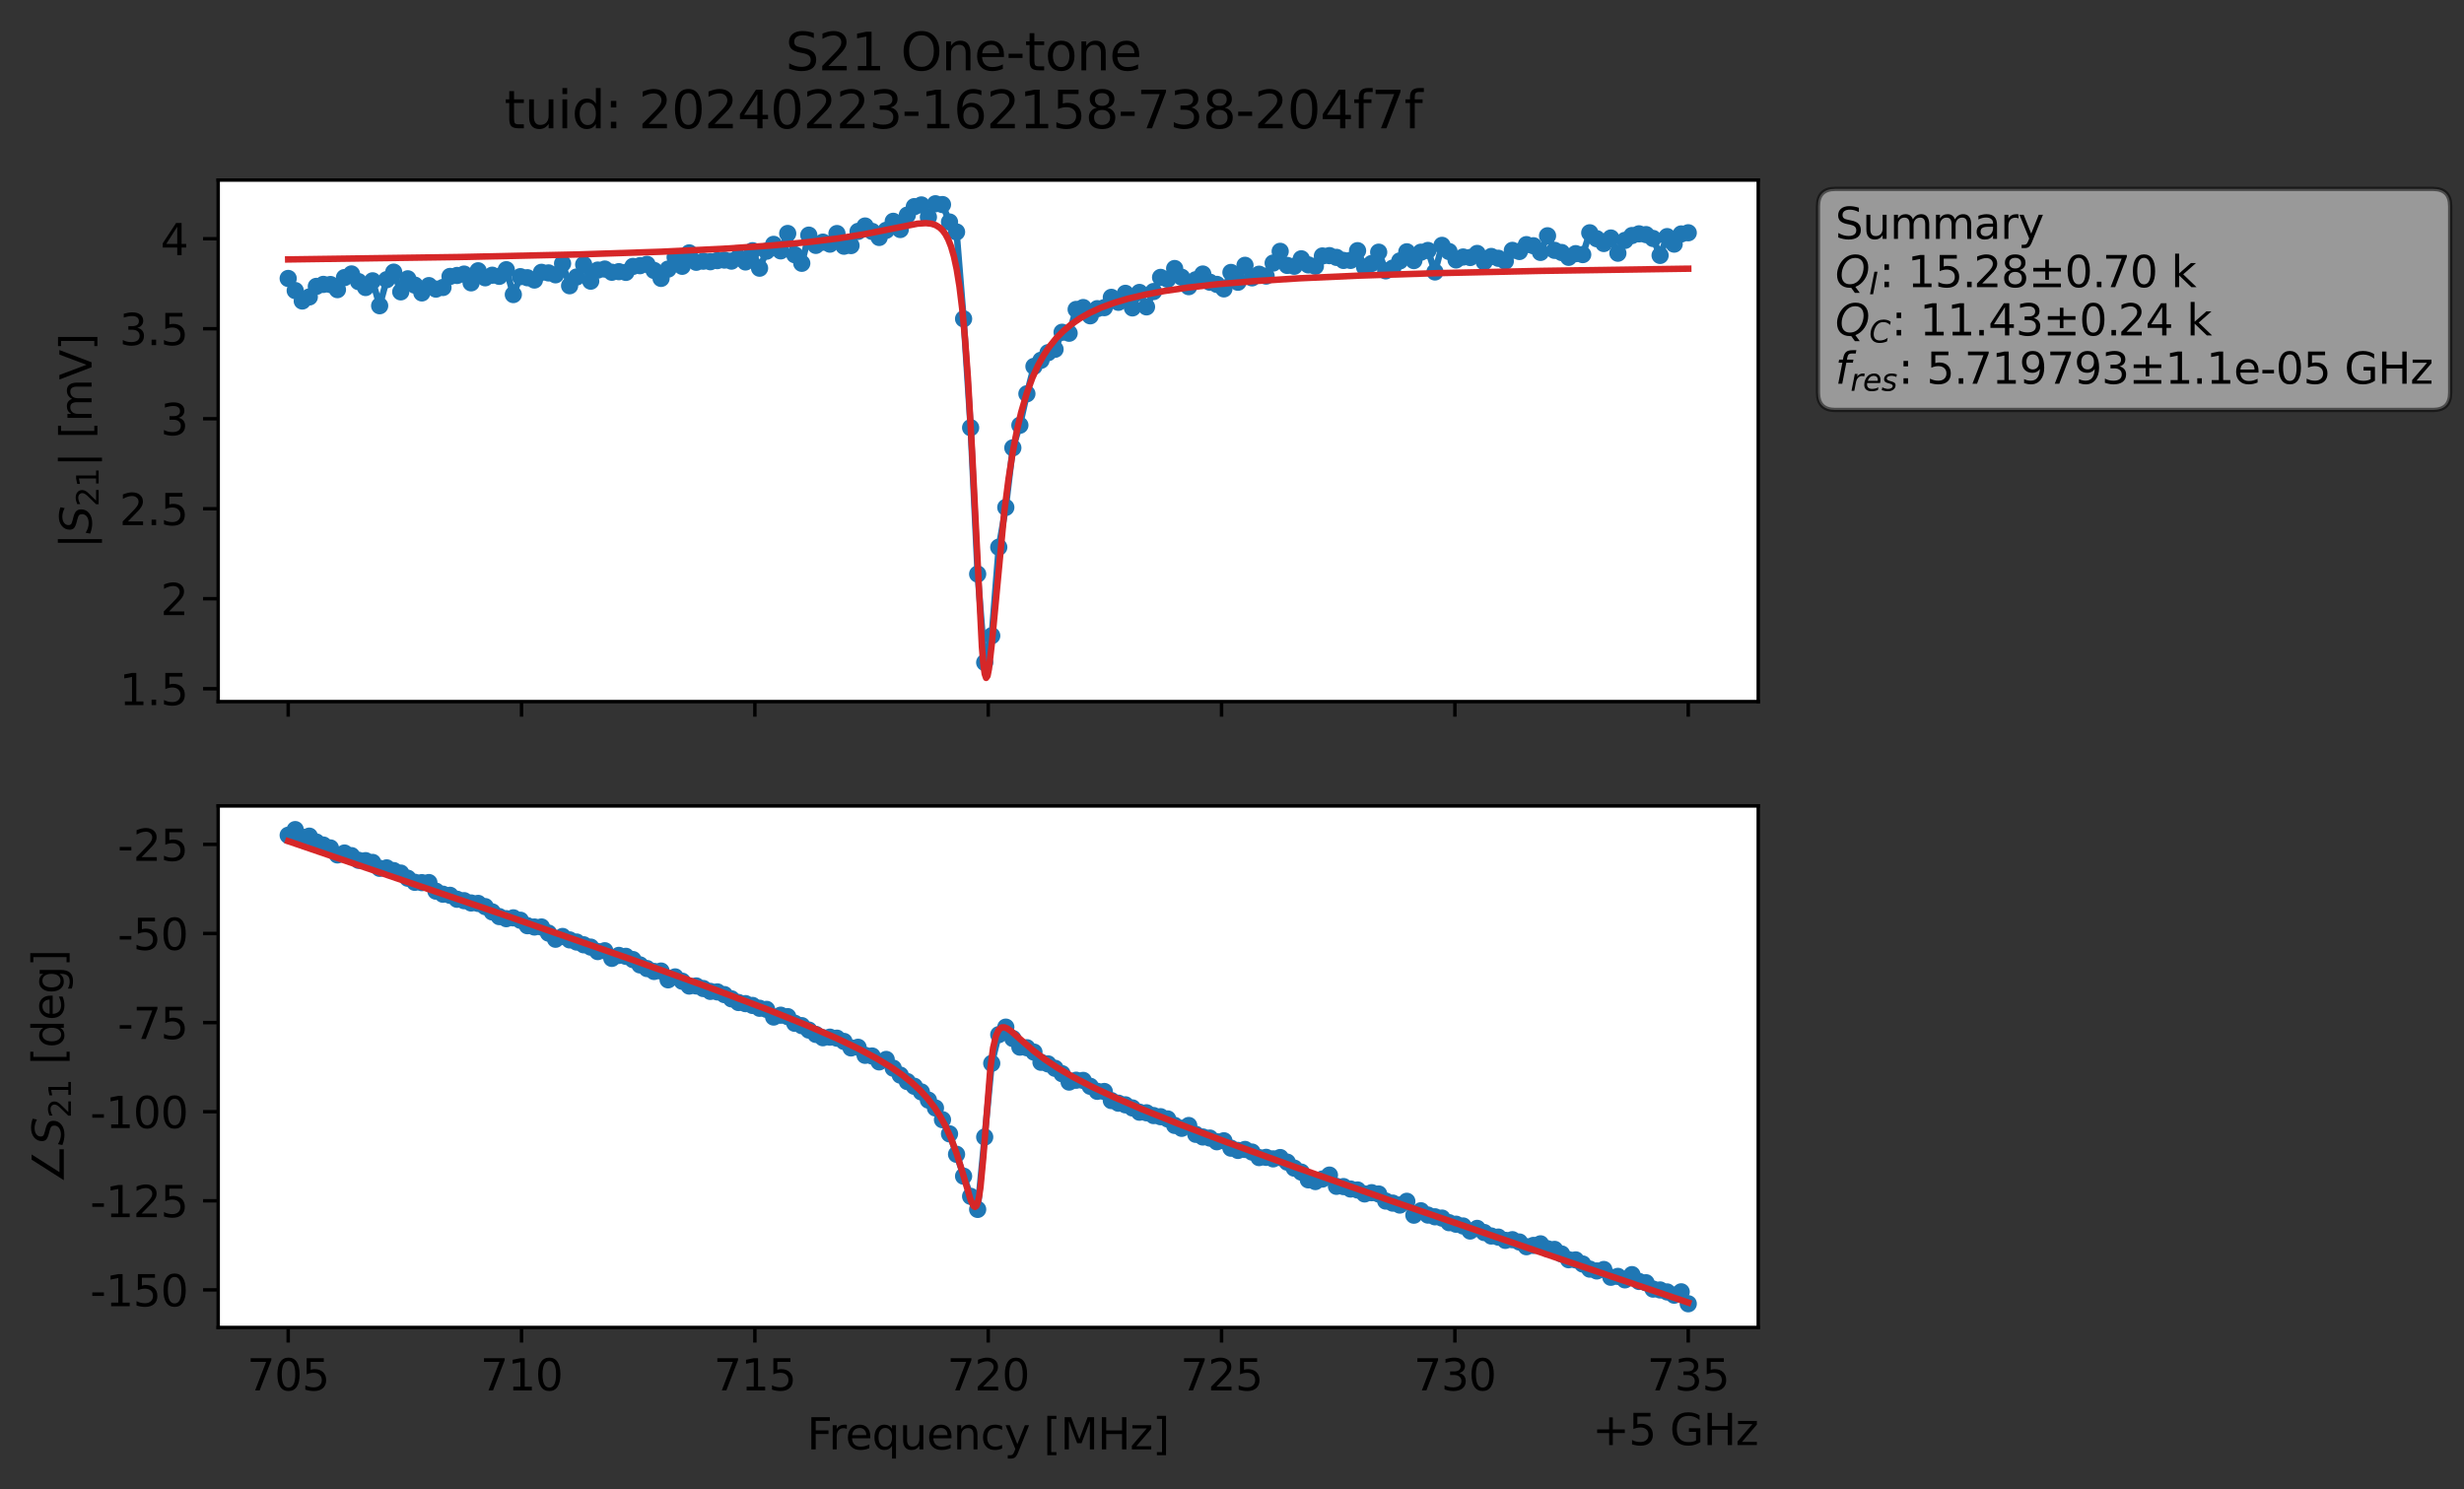 <?xml version="1.0" encoding="utf-8" standalone="no"?>
<!DOCTYPE svg PUBLIC "-//W3C//DTD SVG 1.1//EN"
  "http://www.w3.org/Graphics/SVG/1.1/DTD/svg11.dtd">
<svg xmlns:xlink="http://www.w3.org/1999/xlink" width="571.371pt" height="345.428pt" viewBox="0 0 571.371 345.428" xmlns="http://www.w3.org/2000/svg" version="1.1">
 <rect x="0" y="0" width="571.371" height="345.428" fill="#333333" stroke="none"/>
 <defs>
  <style type="text/css">*{stroke-linejoin: round; stroke-linecap: butt}</style>
 </defs>
 <g id="figure_1">
  <g id="patch_1">
   <path d="M 0 345.428 
L 571.371 345.428 
L 571.371 -0 
L 0 -0 
L 0 345.428 
z
" style="fill: none; opacity: 0"/>
  </g>
  <g id="axes_1">
   <g id="patch_2">
    <path d="M 50.595 162.72 
L 407.715 162.72 
L 407.715 41.76 
L 50.595 41.76 
z
" style="fill: #ffffff"/>
   </g>
   <g id="matplotlib.axis_1">
    <g id="xtick_1">
     <g id="line2d_1">
      <defs>
       <path id="md2a3e8f76e" d="M 0 0 
L 0 3.5 
" style="stroke: #000000; stroke-width: 0.8"/>
      </defs>
      <g>
       <use xlink:href="#md2a3e8f76e" x="66.828" y="162.72" style="stroke: #000000; stroke-width: 0.8"/>
      </g>
     </g>
    </g>
    <g id="xtick_2">
     <g id="line2d_2">
      <g>
       <use xlink:href="#md2a3e8f76e" x="120.937" y="162.72" style="stroke: #000000; stroke-width: 0.8"/>
      </g>
     </g>
    </g>
    <g id="xtick_3">
     <g id="line2d_3">
      <g>
       <use xlink:href="#md2a3e8f76e" x="175.046" y="162.72" style="stroke: #000000; stroke-width: 0.8"/>
      </g>
     </g>
    </g>
    <g id="xtick_4">
     <g id="line2d_4">
      <g>
       <use xlink:href="#md2a3e8f76e" x="229.155" y="162.72" style="stroke: #000000; stroke-width: 0.8"/>
      </g>
     </g>
    </g>
    <g id="xtick_5">
     <g id="line2d_5">
      <g>
       <use xlink:href="#md2a3e8f76e" x="283.264" y="162.72" style="stroke: #000000; stroke-width: 0.8"/>
      </g>
     </g>
    </g>
    <g id="xtick_6">
     <g id="line2d_6">
      <g>
       <use xlink:href="#md2a3e8f76e" x="337.373" y="162.72" style="stroke: #000000; stroke-width: 0.8"/>
      </g>
     </g>
    </g>
    <g id="xtick_7">
     <g id="line2d_7">
      <g>
       <use xlink:href="#md2a3e8f76e" x="391.483" y="162.72" style="stroke: #000000; stroke-width: 0.8"/>
      </g>
     </g>
    </g>
   </g>
   <g id="matplotlib.axis_2">
    <g id="ytick_1">
     <g id="line2d_8">
      <defs>
       <path id="md3da34614f" d="M 0 0 
L -3.5 0 
" style="stroke: #000000; stroke-width: 0.8"/>
      </defs>
      <g>
       <use xlink:href="#md3da34614f" x="50.595" y="159.733" style="stroke: #000000; stroke-width: 0.8"/>
      </g>
     </g>
     <g id="text_1">
      <!-- 1.5 -->
      <g transform="translate(27.692 163.532) scale(0.1 -0.1)">
       <defs>
        <path id="DejaVuSans-31" d="M 794 531 
L 1825 531 
L 1825 4091 
L 703 3866 
L 703 4441 
L 1819 4666 
L 2450 4666 
L 2450 531 
L 3481 531 
L 3481 0 
L 794 0 
L 794 531 
z
" transform="scale(0.016)"/>
        <path id="DejaVuSans-2e" d="M 684 794 
L 1344 794 
L 1344 0 
L 684 0 
L 684 794 
z
" transform="scale(0.016)"/>
        <path id="DejaVuSans-35" d="M 691 4666 
L 3169 4666 
L 3169 4134 
L 1269 4134 
L 1269 2991 
Q 1406 3038 1543 3061 
Q 1681 3084 1819 3084 
Q 2600 3084 3056 2656 
Q 3513 2228 3513 1497 
Q 3513 744 3044 326 
Q 2575 -91 1722 -91 
Q 1428 -91 1123 -41 
Q 819 9 494 109 
L 494 744 
Q 775 591 1075 516 
Q 1375 441 1709 441 
Q 2250 441 2565 725 
Q 2881 1009 2881 1497 
Q 2881 1984 2565 2268 
Q 2250 2553 1709 2553 
Q 1456 2553 1204 2497 
Q 953 2441 691 2322 
L 691 4666 
z
" transform="scale(0.016)"/>
       </defs>
       <use xlink:href="#DejaVuSans-31"/>
       <use xlink:href="#DejaVuSans-2e" x="63.623"/>
       <use xlink:href="#DejaVuSans-35" x="95.41"/>
      </g>
     </g>
    </g>
    <g id="ytick_2">
     <g id="line2d_9">
      <g>
       <use xlink:href="#md3da34614f" x="50.595" y="138.861" style="stroke: #000000; stroke-width: 0.8"/>
      </g>
     </g>
     <g id="text_2">
      <!-- 2 -->
      <g transform="translate(37.233 142.66) scale(0.1 -0.1)">
       <defs>
        <path id="DejaVuSans-32" d="M 1228 531 
L 3431 531 
L 3431 0 
L 469 0 
L 469 531 
Q 828 903 1448 1529 
Q 2069 2156 2228 2338 
Q 2531 2678 2651 2914 
Q 2772 3150 2772 3378 
Q 2772 3750 2511 3984 
Q 2250 4219 1831 4219 
Q 1534 4219 1204 4116 
Q 875 4013 500 3803 
L 500 4441 
Q 881 4594 1212 4672 
Q 1544 4750 1819 4750 
Q 2544 4750 2975 4387 
Q 3406 4025 3406 3419 
Q 3406 3131 3298 2873 
Q 3191 2616 2906 2266 
Q 2828 2175 2409 1742 
Q 1991 1309 1228 531 
z
" transform="scale(0.016)"/>
       </defs>
       <use xlink:href="#DejaVuSans-32"/>
      </g>
     </g>
    </g>
    <g id="ytick_3">
     <g id="line2d_10">
      <g>
       <use xlink:href="#md3da34614f" x="50.595" y="117.989" style="stroke: #000000; stroke-width: 0.8"/>
      </g>
     </g>
     <g id="text_3">
      <!-- 2.5 -->
      <g transform="translate(27.692 121.788) scale(0.1 -0.1)">
       <use xlink:href="#DejaVuSans-32"/>
       <use xlink:href="#DejaVuSans-2e" x="63.623"/>
       <use xlink:href="#DejaVuSans-35" x="95.41"/>
      </g>
     </g>
    </g>
    <g id="ytick_4">
     <g id="line2d_11">
      <g>
       <use xlink:href="#md3da34614f" x="50.595" y="97.117" style="stroke: #000000; stroke-width: 0.8"/>
      </g>
     </g>
     <g id="text_4">
      <!-- 3 -->
      <g transform="translate(37.233 100.916) scale(0.1 -0.1)">
       <defs>
        <path id="DejaVuSans-33" d="M 2597 2516 
Q 3050 2419 3304 2112 
Q 3559 1806 3559 1356 
Q 3559 666 3084 287 
Q 2609 -91 1734 -91 
Q 1441 -91 1130 -33 
Q 819 25 488 141 
L 488 750 
Q 750 597 1062 519 
Q 1375 441 1716 441 
Q 2309 441 2620 675 
Q 2931 909 2931 1356 
Q 2931 1769 2642 2001 
Q 2353 2234 1838 2234 
L 1294 2234 
L 1294 2753 
L 1863 2753 
Q 2328 2753 2575 2939 
Q 2822 3125 2822 3475 
Q 2822 3834 2567 4026 
Q 2313 4219 1838 4219 
Q 1578 4219 1281 4162 
Q 984 4106 628 3988 
L 628 4550 
Q 988 4650 1302 4700 
Q 1616 4750 1894 4750 
Q 2613 4750 3031 4423 
Q 3450 4097 3450 3541 
Q 3450 3153 3228 2886 
Q 3006 2619 2597 2516 
z
" transform="scale(0.016)"/>
       </defs>
       <use xlink:href="#DejaVuSans-33"/>
      </g>
     </g>
    </g>
    <g id="ytick_5">
     <g id="line2d_12">
      <g>
       <use xlink:href="#md3da34614f" x="50.595" y="76.245" style="stroke: #000000; stroke-width: 0.8"/>
      </g>
     </g>
     <g id="text_5">
      <!-- 3.5 -->
      <g transform="translate(27.692 80.044) scale(0.1 -0.1)">
       <use xlink:href="#DejaVuSans-33"/>
       <use xlink:href="#DejaVuSans-2e" x="63.623"/>
       <use xlink:href="#DejaVuSans-35" x="95.41"/>
      </g>
     </g>
    </g>
    <g id="ytick_6">
     <g id="line2d_13">
      <g>
       <use xlink:href="#md3da34614f" x="50.595" y="55.373" style="stroke: #000000; stroke-width: 0.8"/>
      </g>
     </g>
     <g id="text_6">
      <!-- 4 -->
      <g transform="translate(37.233 59.172) scale(0.1 -0.1)">
       <defs>
        <path id="DejaVuSans-34" d="M 2419 4116 
L 825 1625 
L 2419 1625 
L 2419 4116 
z
M 2253 4666 
L 3047 4666 
L 3047 1625 
L 3713 1625 
L 3713 1100 
L 3047 1100 
L 3047 0 
L 2419 0 
L 2419 1100 
L 313 1100 
L 313 1709 
L 2253 4666 
z
" transform="scale(0.016)"/>
       </defs>
       <use xlink:href="#DejaVuSans-34"/>
      </g>
     </g>
    </g>
    <g id="text_7">
     <!-- $|S_{21}|$ [mV] -->
     <g transform="translate(21.292 127.19) rotate(-90) scale(0.1 -0.1)">
      <defs>
       <path id="DejaVuSans-7c" d="M 1344 4891 
L 1344 -1509 
L 813 -1509 
L 813 4891 
L 1344 4891 
z
" transform="scale(0.016)"/>
       <path id="DejaVuSans-Oblique-53" d="M 3859 4513 
L 3738 3897 
Q 3422 4066 3111 4152 
Q 2800 4238 2509 4238 
Q 1944 4238 1609 3991 
Q 1275 3744 1275 3334 
Q 1275 3109 1398 2989 
Q 1522 2869 2034 2731 
L 2413 2638 
Q 3053 2472 3303 2217 
Q 3553 1963 3553 1503 
Q 3553 797 2998 353 
Q 2444 -91 1538 -91 
Q 1166 -91 791 -17 
Q 416 56 38 206 
L 166 856 
Q 513 641 861 531 
Q 1209 422 1556 422 
Q 2147 422 2503 684 
Q 2859 947 2859 1369 
Q 2859 1650 2717 1795 
Q 2575 1941 2106 2059 
L 1728 2156 
Q 1081 2325 845 2545 
Q 609 2766 609 3163 
Q 609 3859 1145 4304 
Q 1681 4750 2541 4750 
Q 2875 4750 3203 4690 
Q 3531 4631 3859 4513 
z
" transform="scale(0.016)"/>
       <path id="DejaVuSans-20" transform="scale(0.016)"/>
       <path id="DejaVuSans-5b" d="M 550 4863 
L 1875 4863 
L 1875 4416 
L 1125 4416 
L 1125 -397 
L 1875 -397 
L 1875 -844 
L 550 -844 
L 550 4863 
z
" transform="scale(0.016)"/>
       <path id="DejaVuSans-6d" d="M 3328 2828 
Q 3544 3216 3844 3400 
Q 4144 3584 4550 3584 
Q 5097 3584 5394 3201 
Q 5691 2819 5691 2113 
L 5691 0 
L 5113 0 
L 5113 2094 
Q 5113 2597 4934 2840 
Q 4756 3084 4391 3084 
Q 3944 3084 3684 2787 
Q 3425 2491 3425 1978 
L 3425 0 
L 2847 0 
L 2847 2094 
Q 2847 2600 2669 2842 
Q 2491 3084 2119 3084 
Q 1678 3084 1418 2786 
Q 1159 2488 1159 1978 
L 1159 0 
L 581 0 
L 581 3500 
L 1159 3500 
L 1159 2956 
Q 1356 3278 1631 3431 
Q 1906 3584 2284 3584 
Q 2666 3584 2933 3390 
Q 3200 3197 3328 2828 
z
" transform="scale(0.016)"/>
       <path id="DejaVuSans-56" d="M 1831 0 
L 50 4666 
L 709 4666 
L 2188 738 
L 3669 4666 
L 4325 4666 
L 2547 0 
L 1831 0 
z
" transform="scale(0.016)"/>
       <path id="DejaVuSans-5d" d="M 1947 4863 
L 1947 -844 
L 622 -844 
L 622 -397 
L 1369 -397 
L 1369 4416 
L 622 4416 
L 622 4863 
L 1947 4863 
z
" transform="scale(0.016)"/>
      </defs>
      <use xlink:href="#DejaVuSans-7c" transform="translate(0 0.578)"/>
      <use xlink:href="#DejaVuSans-Oblique-53" transform="translate(33.691 0.578)"/>
      <use xlink:href="#DejaVuSans-32" transform="translate(97.168 -15.828) scale(0.7)"/>
      <use xlink:href="#DejaVuSans-31" transform="translate(141.704 -15.828) scale(0.7)"/>
      <use xlink:href="#DejaVuSans-7c" transform="translate(188.975 0.578)"/>
      <use xlink:href="#DejaVuSans-20" transform="translate(222.666 0.578)"/>
      <use xlink:href="#DejaVuSans-5b" transform="translate(254.453 0.578)"/>
      <use xlink:href="#DejaVuSans-6d" transform="translate(293.467 0.578)"/>
      <use xlink:href="#DejaVuSans-56" transform="translate(390.879 0.578)"/>
      <use xlink:href="#DejaVuSans-5d" transform="translate(459.287 0.578)"/>
     </g>
    </g>
   </g>
   <g id="line2d_14">
    <path d="M 66.828 64.58 
L 68.459 67.392 
L 70.091 69.809 
L 71.722 68.872 
L 73.354 66.422 
L 74.985 65.96 
L 76.617 65.99 
L 78.248 67.173 
L 79.879 64.382 
L 81.511 63.537 
L 83.142 65.312 
L 84.774 66.682 
L 86.405 65.132 
L 88.037 70.908 
L 89.668 64.859 
L 91.299 63.116 
L 92.931 67.688 
L 94.562 64.663 
L 96.194 66.131 
L 97.825 67.934 
L 99.457 66.24 
L 101.088 67.049 
L 102.719 66.674 
L 104.351 64.116 
L 107.614 63.567 
L 109.245 65.599 
L 110.877 62.804 
L 112.508 64.427 
L 114.14 63.831 
L 115.771 64.092 
L 117.402 62.552 
L 119.034 68.318 
L 120.665 64.167 
L 122.297 64.412 
L 123.928 64.946 
L 125.56 63.159 
L 127.191 63.295 
L 128.822 63.737 
L 130.454 61.126 
L 132.085 66.273 
L 133.717 64.241 
L 135.348 61.352 
L 136.98 65.21 
L 138.611 62.638 
L 140.242 62.4 
L 141.874 63.142 
L 143.505 63.006 
L 145.137 63.176 
L 146.768 61.788 
L 148.4 61.618 
L 150.031 61.311 
L 151.662 62.721 
L 153.294 64.568 
L 154.925 62.412 
L 156.557 59.676 
L 158.188 61.762 
L 159.82 58.651 
L 161.451 60.829 
L 163.082 60.577 
L 164.714 60.698 
L 166.345 60.441 
L 167.977 60.318 
L 169.608 60.559 
L 171.24 59.719 
L 172.871 60.753 
L 174.502 58.152 
L 176.134 62.201 
L 177.765 58.251 
L 179.397 56.675 
L 181.028 58.184 
L 182.66 54.148 
L 184.291 59.074 
L 185.922 61.064 
L 187.554 54.537 
L 189.185 56.91 
L 190.817 56.16 
L 192.448 56.622 
L 194.08 54.167 
L 195.711 57.103 
L 197.342 56.955 
L 198.974 53.671 
L 200.605 52.418 
L 203.868 55.073 
L 205.5 53.413 
L 207.131 51.329 
L 208.762 53.231 
L 210.394 49.886 
L 212.025 47.922 
L 213.657 47.531 
L 215.288 50.349 
L 216.92 47.258 
L 218.551 47.445 
L 220.182 51.491 
L 221.814 53.801 
L 223.445 73.947 
L 225.077 99.189 
L 226.708 133.139 
L 228.34 153.648 
L 229.971 147.441 
L 231.602 126.909 
L 233.234 117.682 
L 234.865 103.867 
L 236.497 98.622 
L 238.128 91.328 
L 239.76 84.979 
L 241.391 83.56 
L 243.022 81.802 
L 244.654 81.005 
L 246.285 77.063 
L 247.917 77.284 
L 249.548 71.766 
L 251.18 71.33 
L 252.811 73.243 
L 254.442 71.591 
L 256.074 71.353 
L 257.705 68.964 
L 259.337 70.109 
L 260.968 68.033 
L 262.6 71.41 
L 264.231 67.826 
L 265.862 71.17 
L 267.494 67.619 
L 269.125 64.334 
L 270.757 64.769 
L 272.388 62.278 
L 275.651 66.486 
L 277.282 64.878 
L 278.914 63.554 
L 280.545 65.446 
L 282.177 65.96 
L 283.808 66.999 
L 285.44 63.184 
L 287.071 65.461 
L 288.703 61.533 
L 290.334 64.445 
L 291.965 63.597 
L 293.597 64.03 
L 295.228 61.01 
L 296.86 58.292 
L 298.491 61.559 
L 300.123 61.748 
L 301.754 60.025 
L 303.385 61.437 
L 305.017 61.749 
L 306.648 59.364 
L 308.28 59.287 
L 309.911 59.692 
L 311.543 60.4 
L 313.174 60.392 
L 314.805 58.139 
L 316.437 61.962 
L 318.068 61.117 
L 319.7 58.488 
L 321.331 62.816 
L 322.963 62.179 
L 324.594 60.515 
L 326.225 58.401 
L 327.857 60.434 
L 329.488 58.497 
L 331.12 58.087 
L 332.751 63.075 
L 334.383 56.906 
L 336.014 58.338 
L 337.645 60.283 
L 339.277 59.606 
L 340.908 59.723 
L 342.54 58.78 
L 344.171 60.72 
L 345.803 59.482 
L 347.434 59.899 
L 349.065 60.577 
L 350.697 58.068 
L 352.328 58.328 
L 353.96 56.741 
L 355.591 56.999 
L 357.223 58.54 
L 358.854 54.684 
L 360.485 58.061 
L 362.117 58.559 
L 363.748 59.677 
L 365.38 58.83 
L 367.011 59.048 
L 368.643 53.99 
L 370.274 55.37 
L 371.905 56.475 
L 373.537 55.201 
L 375.168 58.724 
L 376.8 55.758 
L 378.431 54.628 
L 380.063 54.233 
L 381.694 54.414 
L 383.325 55.311 
L 384.957 59.236 
L 386.588 54.876 
L 388.22 56.619 
L 389.851 54.26 
L 391.483 53.987 
L 391.483 53.987 
" clip-path="url(#paa1c264463)" style="fill: none; stroke: #1f77b4; stroke-width: 1.5; stroke-linecap: square"/>
    <defs>
     <path id="m8a19036cdd" d="M 0 1.5 
C 0.398 1.5 0.779 1.342 1.061 1.061 
C 1.342 0.779 1.5 0.398 1.5 0 
C 1.5 -0.398 1.342 -0.779 1.061 -1.061 
C 0.779 -1.342 0.398 -1.5 0 -1.5 
C -0.398 -1.5 -0.779 -1.342 -1.061 -1.061 
C -1.342 -0.779 -1.5 -0.398 -1.5 0 
C -1.5 0.398 -1.342 0.779 -1.061 1.061 
C -0.779 1.342 -0.398 1.5 0 1.5 
z
" style="stroke: #1f77b4"/>
    </defs>
    <g clip-path="url(#paa1c264463)">
     <use xlink:href="#m8a19036cdd" x="66.828" y="64.58" style="fill: #1f77b4; stroke: #1f77b4"/>
     <use xlink:href="#m8a19036cdd" x="68.459" y="67.392" style="fill: #1f77b4; stroke: #1f77b4"/>
     <use xlink:href="#m8a19036cdd" x="70.091" y="69.809" style="fill: #1f77b4; stroke: #1f77b4"/>
     <use xlink:href="#m8a19036cdd" x="71.722" y="68.872" style="fill: #1f77b4; stroke: #1f77b4"/>
     <use xlink:href="#m8a19036cdd" x="73.354" y="66.422" style="fill: #1f77b4; stroke: #1f77b4"/>
     <use xlink:href="#m8a19036cdd" x="74.985" y="65.96" style="fill: #1f77b4; stroke: #1f77b4"/>
     <use xlink:href="#m8a19036cdd" x="76.617" y="65.99" style="fill: #1f77b4; stroke: #1f77b4"/>
     <use xlink:href="#m8a19036cdd" x="78.248" y="67.173" style="fill: #1f77b4; stroke: #1f77b4"/>
     <use xlink:href="#m8a19036cdd" x="79.879" y="64.382" style="fill: #1f77b4; stroke: #1f77b4"/>
     <use xlink:href="#m8a19036cdd" x="81.511" y="63.537" style="fill: #1f77b4; stroke: #1f77b4"/>
     <use xlink:href="#m8a19036cdd" x="83.142" y="65.312" style="fill: #1f77b4; stroke: #1f77b4"/>
     <use xlink:href="#m8a19036cdd" x="84.774" y="66.682" style="fill: #1f77b4; stroke: #1f77b4"/>
     <use xlink:href="#m8a19036cdd" x="86.405" y="65.132" style="fill: #1f77b4; stroke: #1f77b4"/>
     <use xlink:href="#m8a19036cdd" x="88.037" y="70.908" style="fill: #1f77b4; stroke: #1f77b4"/>
     <use xlink:href="#m8a19036cdd" x="89.668" y="64.859" style="fill: #1f77b4; stroke: #1f77b4"/>
     <use xlink:href="#m8a19036cdd" x="91.299" y="63.116" style="fill: #1f77b4; stroke: #1f77b4"/>
     <use xlink:href="#m8a19036cdd" x="92.931" y="67.688" style="fill: #1f77b4; stroke: #1f77b4"/>
     <use xlink:href="#m8a19036cdd" x="94.562" y="64.663" style="fill: #1f77b4; stroke: #1f77b4"/>
     <use xlink:href="#m8a19036cdd" x="96.194" y="66.131" style="fill: #1f77b4; stroke: #1f77b4"/>
     <use xlink:href="#m8a19036cdd" x="97.825" y="67.934" style="fill: #1f77b4; stroke: #1f77b4"/>
     <use xlink:href="#m8a19036cdd" x="99.457" y="66.24" style="fill: #1f77b4; stroke: #1f77b4"/>
     <use xlink:href="#m8a19036cdd" x="101.088" y="67.049" style="fill: #1f77b4; stroke: #1f77b4"/>
     <use xlink:href="#m8a19036cdd" x="102.719" y="66.674" style="fill: #1f77b4; stroke: #1f77b4"/>
     <use xlink:href="#m8a19036cdd" x="104.351" y="64.116" style="fill: #1f77b4; stroke: #1f77b4"/>
     <use xlink:href="#m8a19036cdd" x="105.982" y="63.889" style="fill: #1f77b4; stroke: #1f77b4"/>
     <use xlink:href="#m8a19036cdd" x="107.614" y="63.567" style="fill: #1f77b4; stroke: #1f77b4"/>
     <use xlink:href="#m8a19036cdd" x="109.245" y="65.599" style="fill: #1f77b4; stroke: #1f77b4"/>
     <use xlink:href="#m8a19036cdd" x="110.877" y="62.804" style="fill: #1f77b4; stroke: #1f77b4"/>
     <use xlink:href="#m8a19036cdd" x="112.508" y="64.427" style="fill: #1f77b4; stroke: #1f77b4"/>
     <use xlink:href="#m8a19036cdd" x="114.14" y="63.831" style="fill: #1f77b4; stroke: #1f77b4"/>
     <use xlink:href="#m8a19036cdd" x="115.771" y="64.092" style="fill: #1f77b4; stroke: #1f77b4"/>
     <use xlink:href="#m8a19036cdd" x="117.402" y="62.552" style="fill: #1f77b4; stroke: #1f77b4"/>
     <use xlink:href="#m8a19036cdd" x="119.034" y="68.318" style="fill: #1f77b4; stroke: #1f77b4"/>
     <use xlink:href="#m8a19036cdd" x="120.665" y="64.167" style="fill: #1f77b4; stroke: #1f77b4"/>
     <use xlink:href="#m8a19036cdd" x="122.297" y="64.412" style="fill: #1f77b4; stroke: #1f77b4"/>
     <use xlink:href="#m8a19036cdd" x="123.928" y="64.946" style="fill: #1f77b4; stroke: #1f77b4"/>
     <use xlink:href="#m8a19036cdd" x="125.56" y="63.159" style="fill: #1f77b4; stroke: #1f77b4"/>
     <use xlink:href="#m8a19036cdd" x="127.191" y="63.295" style="fill: #1f77b4; stroke: #1f77b4"/>
     <use xlink:href="#m8a19036cdd" x="128.822" y="63.737" style="fill: #1f77b4; stroke: #1f77b4"/>
     <use xlink:href="#m8a19036cdd" x="130.454" y="61.126" style="fill: #1f77b4; stroke: #1f77b4"/>
     <use xlink:href="#m8a19036cdd" x="132.085" y="66.273" style="fill: #1f77b4; stroke: #1f77b4"/>
     <use xlink:href="#m8a19036cdd" x="133.717" y="64.241" style="fill: #1f77b4; stroke: #1f77b4"/>
     <use xlink:href="#m8a19036cdd" x="135.348" y="61.352" style="fill: #1f77b4; stroke: #1f77b4"/>
     <use xlink:href="#m8a19036cdd" x="136.98" y="65.21" style="fill: #1f77b4; stroke: #1f77b4"/>
     <use xlink:href="#m8a19036cdd" x="138.611" y="62.638" style="fill: #1f77b4; stroke: #1f77b4"/>
     <use xlink:href="#m8a19036cdd" x="140.242" y="62.4" style="fill: #1f77b4; stroke: #1f77b4"/>
     <use xlink:href="#m8a19036cdd" x="141.874" y="63.142" style="fill: #1f77b4; stroke: #1f77b4"/>
     <use xlink:href="#m8a19036cdd" x="143.505" y="63.006" style="fill: #1f77b4; stroke: #1f77b4"/>
     <use xlink:href="#m8a19036cdd" x="145.137" y="63.176" style="fill: #1f77b4; stroke: #1f77b4"/>
     <use xlink:href="#m8a19036cdd" x="146.768" y="61.788" style="fill: #1f77b4; stroke: #1f77b4"/>
     <use xlink:href="#m8a19036cdd" x="148.4" y="61.618" style="fill: #1f77b4; stroke: #1f77b4"/>
     <use xlink:href="#m8a19036cdd" x="150.031" y="61.311" style="fill: #1f77b4; stroke: #1f77b4"/>
     <use xlink:href="#m8a19036cdd" x="151.662" y="62.721" style="fill: #1f77b4; stroke: #1f77b4"/>
     <use xlink:href="#m8a19036cdd" x="153.294" y="64.568" style="fill: #1f77b4; stroke: #1f77b4"/>
     <use xlink:href="#m8a19036cdd" x="154.925" y="62.412" style="fill: #1f77b4; stroke: #1f77b4"/>
     <use xlink:href="#m8a19036cdd" x="156.557" y="59.676" style="fill: #1f77b4; stroke: #1f77b4"/>
     <use xlink:href="#m8a19036cdd" x="158.188" y="61.762" style="fill: #1f77b4; stroke: #1f77b4"/>
     <use xlink:href="#m8a19036cdd" x="159.82" y="58.651" style="fill: #1f77b4; stroke: #1f77b4"/>
     <use xlink:href="#m8a19036cdd" x="161.451" y="60.829" style="fill: #1f77b4; stroke: #1f77b4"/>
     <use xlink:href="#m8a19036cdd" x="163.082" y="60.577" style="fill: #1f77b4; stroke: #1f77b4"/>
     <use xlink:href="#m8a19036cdd" x="164.714" y="60.698" style="fill: #1f77b4; stroke: #1f77b4"/>
     <use xlink:href="#m8a19036cdd" x="166.345" y="60.441" style="fill: #1f77b4; stroke: #1f77b4"/>
     <use xlink:href="#m8a19036cdd" x="167.977" y="60.318" style="fill: #1f77b4; stroke: #1f77b4"/>
     <use xlink:href="#m8a19036cdd" x="169.608" y="60.559" style="fill: #1f77b4; stroke: #1f77b4"/>
     <use xlink:href="#m8a19036cdd" x="171.24" y="59.719" style="fill: #1f77b4; stroke: #1f77b4"/>
     <use xlink:href="#m8a19036cdd" x="172.871" y="60.753" style="fill: #1f77b4; stroke: #1f77b4"/>
     <use xlink:href="#m8a19036cdd" x="174.502" y="58.152" style="fill: #1f77b4; stroke: #1f77b4"/>
     <use xlink:href="#m8a19036cdd" x="176.134" y="62.201" style="fill: #1f77b4; stroke: #1f77b4"/>
     <use xlink:href="#m8a19036cdd" x="177.765" y="58.251" style="fill: #1f77b4; stroke: #1f77b4"/>
     <use xlink:href="#m8a19036cdd" x="179.397" y="56.675" style="fill: #1f77b4; stroke: #1f77b4"/>
     <use xlink:href="#m8a19036cdd" x="181.028" y="58.184" style="fill: #1f77b4; stroke: #1f77b4"/>
     <use xlink:href="#m8a19036cdd" x="182.66" y="54.148" style="fill: #1f77b4; stroke: #1f77b4"/>
     <use xlink:href="#m8a19036cdd" x="184.291" y="59.074" style="fill: #1f77b4; stroke: #1f77b4"/>
     <use xlink:href="#m8a19036cdd" x="185.922" y="61.064" style="fill: #1f77b4; stroke: #1f77b4"/>
     <use xlink:href="#m8a19036cdd" x="187.554" y="54.537" style="fill: #1f77b4; stroke: #1f77b4"/>
     <use xlink:href="#m8a19036cdd" x="189.185" y="56.91" style="fill: #1f77b4; stroke: #1f77b4"/>
     <use xlink:href="#m8a19036cdd" x="190.817" y="56.16" style="fill: #1f77b4; stroke: #1f77b4"/>
     <use xlink:href="#m8a19036cdd" x="192.448" y="56.622" style="fill: #1f77b4; stroke: #1f77b4"/>
     <use xlink:href="#m8a19036cdd" x="194.08" y="54.167" style="fill: #1f77b4; stroke: #1f77b4"/>
     <use xlink:href="#m8a19036cdd" x="195.711" y="57.103" style="fill: #1f77b4; stroke: #1f77b4"/>
     <use xlink:href="#m8a19036cdd" x="197.342" y="56.955" style="fill: #1f77b4; stroke: #1f77b4"/>
     <use xlink:href="#m8a19036cdd" x="198.974" y="53.671" style="fill: #1f77b4; stroke: #1f77b4"/>
     <use xlink:href="#m8a19036cdd" x="200.605" y="52.418" style="fill: #1f77b4; stroke: #1f77b4"/>
     <use xlink:href="#m8a19036cdd" x="202.237" y="53.676" style="fill: #1f77b4; stroke: #1f77b4"/>
     <use xlink:href="#m8a19036cdd" x="203.868" y="55.073" style="fill: #1f77b4; stroke: #1f77b4"/>
     <use xlink:href="#m8a19036cdd" x="205.5" y="53.413" style="fill: #1f77b4; stroke: #1f77b4"/>
     <use xlink:href="#m8a19036cdd" x="207.131" y="51.329" style="fill: #1f77b4; stroke: #1f77b4"/>
     <use xlink:href="#m8a19036cdd" x="208.762" y="53.231" style="fill: #1f77b4; stroke: #1f77b4"/>
     <use xlink:href="#m8a19036cdd" x="210.394" y="49.886" style="fill: #1f77b4; stroke: #1f77b4"/>
     <use xlink:href="#m8a19036cdd" x="212.025" y="47.922" style="fill: #1f77b4; stroke: #1f77b4"/>
     <use xlink:href="#m8a19036cdd" x="213.657" y="47.531" style="fill: #1f77b4; stroke: #1f77b4"/>
     <use xlink:href="#m8a19036cdd" x="215.288" y="50.349" style="fill: #1f77b4; stroke: #1f77b4"/>
     <use xlink:href="#m8a19036cdd" x="216.92" y="47.258" style="fill: #1f77b4; stroke: #1f77b4"/>
     <use xlink:href="#m8a19036cdd" x="218.551" y="47.445" style="fill: #1f77b4; stroke: #1f77b4"/>
     <use xlink:href="#m8a19036cdd" x="220.182" y="51.491" style="fill: #1f77b4; stroke: #1f77b4"/>
     <use xlink:href="#m8a19036cdd" x="221.814" y="53.801" style="fill: #1f77b4; stroke: #1f77b4"/>
     <use xlink:href="#m8a19036cdd" x="223.445" y="73.947" style="fill: #1f77b4; stroke: #1f77b4"/>
     <use xlink:href="#m8a19036cdd" x="225.077" y="99.189" style="fill: #1f77b4; stroke: #1f77b4"/>
     <use xlink:href="#m8a19036cdd" x="226.708" y="133.139" style="fill: #1f77b4; stroke: #1f77b4"/>
     <use xlink:href="#m8a19036cdd" x="228.34" y="153.648" style="fill: #1f77b4; stroke: #1f77b4"/>
     <use xlink:href="#m8a19036cdd" x="229.971" y="147.441" style="fill: #1f77b4; stroke: #1f77b4"/>
     <use xlink:href="#m8a19036cdd" x="231.602" y="126.909" style="fill: #1f77b4; stroke: #1f77b4"/>
     <use xlink:href="#m8a19036cdd" x="233.234" y="117.682" style="fill: #1f77b4; stroke: #1f77b4"/>
     <use xlink:href="#m8a19036cdd" x="234.865" y="103.867" style="fill: #1f77b4; stroke: #1f77b4"/>
     <use xlink:href="#m8a19036cdd" x="236.497" y="98.622" style="fill: #1f77b4; stroke: #1f77b4"/>
     <use xlink:href="#m8a19036cdd" x="238.128" y="91.328" style="fill: #1f77b4; stroke: #1f77b4"/>
     <use xlink:href="#m8a19036cdd" x="239.76" y="84.979" style="fill: #1f77b4; stroke: #1f77b4"/>
     <use xlink:href="#m8a19036cdd" x="241.391" y="83.56" style="fill: #1f77b4; stroke: #1f77b4"/>
     <use xlink:href="#m8a19036cdd" x="243.022" y="81.802" style="fill: #1f77b4; stroke: #1f77b4"/>
     <use xlink:href="#m8a19036cdd" x="244.654" y="81.005" style="fill: #1f77b4; stroke: #1f77b4"/>
     <use xlink:href="#m8a19036cdd" x="246.285" y="77.063" style="fill: #1f77b4; stroke: #1f77b4"/>
     <use xlink:href="#m8a19036cdd" x="247.917" y="77.284" style="fill: #1f77b4; stroke: #1f77b4"/>
     <use xlink:href="#m8a19036cdd" x="249.548" y="71.766" style="fill: #1f77b4; stroke: #1f77b4"/>
     <use xlink:href="#m8a19036cdd" x="251.18" y="71.33" style="fill: #1f77b4; stroke: #1f77b4"/>
     <use xlink:href="#m8a19036cdd" x="252.811" y="73.243" style="fill: #1f77b4; stroke: #1f77b4"/>
     <use xlink:href="#m8a19036cdd" x="254.442" y="71.591" style="fill: #1f77b4; stroke: #1f77b4"/>
     <use xlink:href="#m8a19036cdd" x="256.074" y="71.353" style="fill: #1f77b4; stroke: #1f77b4"/>
     <use xlink:href="#m8a19036cdd" x="257.705" y="68.964" style="fill: #1f77b4; stroke: #1f77b4"/>
     <use xlink:href="#m8a19036cdd" x="259.337" y="70.109" style="fill: #1f77b4; stroke: #1f77b4"/>
     <use xlink:href="#m8a19036cdd" x="260.968" y="68.033" style="fill: #1f77b4; stroke: #1f77b4"/>
     <use xlink:href="#m8a19036cdd" x="262.6" y="71.41" style="fill: #1f77b4; stroke: #1f77b4"/>
     <use xlink:href="#m8a19036cdd" x="264.231" y="67.826" style="fill: #1f77b4; stroke: #1f77b4"/>
     <use xlink:href="#m8a19036cdd" x="265.862" y="71.17" style="fill: #1f77b4; stroke: #1f77b4"/>
     <use xlink:href="#m8a19036cdd" x="267.494" y="67.619" style="fill: #1f77b4; stroke: #1f77b4"/>
     <use xlink:href="#m8a19036cdd" x="269.125" y="64.334" style="fill: #1f77b4; stroke: #1f77b4"/>
     <use xlink:href="#m8a19036cdd" x="270.757" y="64.769" style="fill: #1f77b4; stroke: #1f77b4"/>
     <use xlink:href="#m8a19036cdd" x="272.388" y="62.278" style="fill: #1f77b4; stroke: #1f77b4"/>
     <use xlink:href="#m8a19036cdd" x="274.02" y="64.307" style="fill: #1f77b4; stroke: #1f77b4"/>
     <use xlink:href="#m8a19036cdd" x="275.651" y="66.486" style="fill: #1f77b4; stroke: #1f77b4"/>
     <use xlink:href="#m8a19036cdd" x="277.282" y="64.878" style="fill: #1f77b4; stroke: #1f77b4"/>
     <use xlink:href="#m8a19036cdd" x="278.914" y="63.554" style="fill: #1f77b4; stroke: #1f77b4"/>
     <use xlink:href="#m8a19036cdd" x="280.545" y="65.446" style="fill: #1f77b4; stroke: #1f77b4"/>
     <use xlink:href="#m8a19036cdd" x="282.177" y="65.96" style="fill: #1f77b4; stroke: #1f77b4"/>
     <use xlink:href="#m8a19036cdd" x="283.808" y="66.999" style="fill: #1f77b4; stroke: #1f77b4"/>
     <use xlink:href="#m8a19036cdd" x="285.44" y="63.184" style="fill: #1f77b4; stroke: #1f77b4"/>
     <use xlink:href="#m8a19036cdd" x="287.071" y="65.461" style="fill: #1f77b4; stroke: #1f77b4"/>
     <use xlink:href="#m8a19036cdd" x="288.703" y="61.533" style="fill: #1f77b4; stroke: #1f77b4"/>
     <use xlink:href="#m8a19036cdd" x="290.334" y="64.445" style="fill: #1f77b4; stroke: #1f77b4"/>
     <use xlink:href="#m8a19036cdd" x="291.965" y="63.597" style="fill: #1f77b4; stroke: #1f77b4"/>
     <use xlink:href="#m8a19036cdd" x="293.597" y="64.03" style="fill: #1f77b4; stroke: #1f77b4"/>
     <use xlink:href="#m8a19036cdd" x="295.228" y="61.01" style="fill: #1f77b4; stroke: #1f77b4"/>
     <use xlink:href="#m8a19036cdd" x="296.86" y="58.292" style="fill: #1f77b4; stroke: #1f77b4"/>
     <use xlink:href="#m8a19036cdd" x="298.491" y="61.559" style="fill: #1f77b4; stroke: #1f77b4"/>
     <use xlink:href="#m8a19036cdd" x="300.123" y="61.748" style="fill: #1f77b4; stroke: #1f77b4"/>
     <use xlink:href="#m8a19036cdd" x="301.754" y="60.025" style="fill: #1f77b4; stroke: #1f77b4"/>
     <use xlink:href="#m8a19036cdd" x="303.385" y="61.437" style="fill: #1f77b4; stroke: #1f77b4"/>
     <use xlink:href="#m8a19036cdd" x="305.017" y="61.749" style="fill: #1f77b4; stroke: #1f77b4"/>
     <use xlink:href="#m8a19036cdd" x="306.648" y="59.364" style="fill: #1f77b4; stroke: #1f77b4"/>
     <use xlink:href="#m8a19036cdd" x="308.28" y="59.287" style="fill: #1f77b4; stroke: #1f77b4"/>
     <use xlink:href="#m8a19036cdd" x="309.911" y="59.692" style="fill: #1f77b4; stroke: #1f77b4"/>
     <use xlink:href="#m8a19036cdd" x="311.543" y="60.4" style="fill: #1f77b4; stroke: #1f77b4"/>
     <use xlink:href="#m8a19036cdd" x="313.174" y="60.392" style="fill: #1f77b4; stroke: #1f77b4"/>
     <use xlink:href="#m8a19036cdd" x="314.805" y="58.139" style="fill: #1f77b4; stroke: #1f77b4"/>
     <use xlink:href="#m8a19036cdd" x="316.437" y="61.962" style="fill: #1f77b4; stroke: #1f77b4"/>
     <use xlink:href="#m8a19036cdd" x="318.068" y="61.117" style="fill: #1f77b4; stroke: #1f77b4"/>
     <use xlink:href="#m8a19036cdd" x="319.7" y="58.488" style="fill: #1f77b4; stroke: #1f77b4"/>
     <use xlink:href="#m8a19036cdd" x="321.331" y="62.816" style="fill: #1f77b4; stroke: #1f77b4"/>
     <use xlink:href="#m8a19036cdd" x="322.963" y="62.179" style="fill: #1f77b4; stroke: #1f77b4"/>
     <use xlink:href="#m8a19036cdd" x="324.594" y="60.515" style="fill: #1f77b4; stroke: #1f77b4"/>
     <use xlink:href="#m8a19036cdd" x="326.225" y="58.401" style="fill: #1f77b4; stroke: #1f77b4"/>
     <use xlink:href="#m8a19036cdd" x="327.857" y="60.434" style="fill: #1f77b4; stroke: #1f77b4"/>
     <use xlink:href="#m8a19036cdd" x="329.488" y="58.497" style="fill: #1f77b4; stroke: #1f77b4"/>
     <use xlink:href="#m8a19036cdd" x="331.12" y="58.087" style="fill: #1f77b4; stroke: #1f77b4"/>
     <use xlink:href="#m8a19036cdd" x="332.751" y="63.075" style="fill: #1f77b4; stroke: #1f77b4"/>
     <use xlink:href="#m8a19036cdd" x="334.383" y="56.906" style="fill: #1f77b4; stroke: #1f77b4"/>
     <use xlink:href="#m8a19036cdd" x="336.014" y="58.338" style="fill: #1f77b4; stroke: #1f77b4"/>
     <use xlink:href="#m8a19036cdd" x="337.645" y="60.283" style="fill: #1f77b4; stroke: #1f77b4"/>
     <use xlink:href="#m8a19036cdd" x="339.277" y="59.606" style="fill: #1f77b4; stroke: #1f77b4"/>
     <use xlink:href="#m8a19036cdd" x="340.908" y="59.723" style="fill: #1f77b4; stroke: #1f77b4"/>
     <use xlink:href="#m8a19036cdd" x="342.54" y="58.78" style="fill: #1f77b4; stroke: #1f77b4"/>
     <use xlink:href="#m8a19036cdd" x="344.171" y="60.72" style="fill: #1f77b4; stroke: #1f77b4"/>
     <use xlink:href="#m8a19036cdd" x="345.803" y="59.482" style="fill: #1f77b4; stroke: #1f77b4"/>
     <use xlink:href="#m8a19036cdd" x="347.434" y="59.899" style="fill: #1f77b4; stroke: #1f77b4"/>
     <use xlink:href="#m8a19036cdd" x="349.065" y="60.577" style="fill: #1f77b4; stroke: #1f77b4"/>
     <use xlink:href="#m8a19036cdd" x="350.697" y="58.068" style="fill: #1f77b4; stroke: #1f77b4"/>
     <use xlink:href="#m8a19036cdd" x="352.328" y="58.328" style="fill: #1f77b4; stroke: #1f77b4"/>
     <use xlink:href="#m8a19036cdd" x="353.96" y="56.741" style="fill: #1f77b4; stroke: #1f77b4"/>
     <use xlink:href="#m8a19036cdd" x="355.591" y="56.999" style="fill: #1f77b4; stroke: #1f77b4"/>
     <use xlink:href="#m8a19036cdd" x="357.223" y="58.54" style="fill: #1f77b4; stroke: #1f77b4"/>
     <use xlink:href="#m8a19036cdd" x="358.854" y="54.684" style="fill: #1f77b4; stroke: #1f77b4"/>
     <use xlink:href="#m8a19036cdd" x="360.485" y="58.061" style="fill: #1f77b4; stroke: #1f77b4"/>
     <use xlink:href="#m8a19036cdd" x="362.117" y="58.559" style="fill: #1f77b4; stroke: #1f77b4"/>
     <use xlink:href="#m8a19036cdd" x="363.748" y="59.677" style="fill: #1f77b4; stroke: #1f77b4"/>
     <use xlink:href="#m8a19036cdd" x="365.38" y="58.83" style="fill: #1f77b4; stroke: #1f77b4"/>
     <use xlink:href="#m8a19036cdd" x="367.011" y="59.048" style="fill: #1f77b4; stroke: #1f77b4"/>
     <use xlink:href="#m8a19036cdd" x="368.643" y="53.99" style="fill: #1f77b4; stroke: #1f77b4"/>
     <use xlink:href="#m8a19036cdd" x="370.274" y="55.37" style="fill: #1f77b4; stroke: #1f77b4"/>
     <use xlink:href="#m8a19036cdd" x="371.905" y="56.475" style="fill: #1f77b4; stroke: #1f77b4"/>
     <use xlink:href="#m8a19036cdd" x="373.537" y="55.201" style="fill: #1f77b4; stroke: #1f77b4"/>
     <use xlink:href="#m8a19036cdd" x="375.168" y="58.724" style="fill: #1f77b4; stroke: #1f77b4"/>
     <use xlink:href="#m8a19036cdd" x="376.8" y="55.758" style="fill: #1f77b4; stroke: #1f77b4"/>
     <use xlink:href="#m8a19036cdd" x="378.431" y="54.628" style="fill: #1f77b4; stroke: #1f77b4"/>
     <use xlink:href="#m8a19036cdd" x="380.063" y="54.233" style="fill: #1f77b4; stroke: #1f77b4"/>
     <use xlink:href="#m8a19036cdd" x="381.694" y="54.414" style="fill: #1f77b4; stroke: #1f77b4"/>
     <use xlink:href="#m8a19036cdd" x="383.325" y="55.311" style="fill: #1f77b4; stroke: #1f77b4"/>
     <use xlink:href="#m8a19036cdd" x="384.957" y="59.236" style="fill: #1f77b4; stroke: #1f77b4"/>
     <use xlink:href="#m8a19036cdd" x="386.588" y="54.876" style="fill: #1f77b4; stroke: #1f77b4"/>
     <use xlink:href="#m8a19036cdd" x="388.22" y="56.619" style="fill: #1f77b4; stroke: #1f77b4"/>
     <use xlink:href="#m8a19036cdd" x="389.851" y="54.26" style="fill: #1f77b4; stroke: #1f77b4"/>
     <use xlink:href="#m8a19036cdd" x="391.483" y="53.987" style="fill: #1f77b4; stroke: #1f77b4"/>
    </g>
   </g>
   <g id="line2d_15">
    <path d="M 66.828 60.17 
L 106.801 59.607 
L 134.099 59.011 
L 153.273 58.384 
L 167.572 57.704 
L 178.621 56.962 
L 187.07 56.185 
L 194.22 55.311 
L 200.395 54.329 
L 206.244 53.168 
L 212.744 51.876 
L 214.694 51.748 
L 215.994 51.89 
L 216.969 52.209 
L 217.944 52.813 
L 218.593 53.443 
L 219.243 54.325 
L 219.893 55.539 
L 220.543 57.194 
L 221.193 59.435 
L 221.843 62.448 
L 222.493 66.471 
L 223.143 71.793 
L 223.793 78.735 
L 224.443 87.591 
L 225.418 104.719 
L 227.693 150.02 
L 228.018 153.864 
L 228.343 156.285 
L 228.668 157.222 
L 228.993 156.769 
L 229.318 155.142 
L 229.968 149.486 
L 232.893 118.65 
L 233.868 111.059 
L 234.842 104.868 
L 235.817 99.813 
L 236.792 95.656 
L 238.092 91.186 
L 239.392 87.639 
L 240.692 84.775 
L 241.992 82.426 
L 243.292 80.472 
L 244.917 78.454 
L 246.542 76.796 
L 248.492 75.163 
L 250.441 73.825 
L 252.716 72.542 
L 255.316 71.35 
L 258.241 70.265 
L 261.491 69.293 
L 265.391 68.361 
L 269.94 67.501 
L 275.465 66.688 
L 282.289 65.919 
L 290.739 65.205 
L 301.463 64.538 
L 315.112 63.925 
L 332.986 63.358 
L 357.035 62.829 
L 390.508 62.328 
L 391.483 62.317 
L 391.483 62.317 
" clip-path="url(#paa1c264463)" style="fill: none; stroke: #d62728; stroke-width: 1.5; stroke-linecap: square"/>
   </g>
   <g id="patch_3">
    <path d="M 50.595 162.72 
L 50.595 41.76 
" style="fill: none; stroke: #000000; stroke-width: 0.8; stroke-linejoin: miter; stroke-linecap: square"/>
   </g>
   <g id="patch_4">
    <path d="M 407.715 162.72 
L 407.715 41.76 
" style="fill: none; stroke: #000000; stroke-width: 0.8; stroke-linejoin: miter; stroke-linecap: square"/>
   </g>
   <g id="patch_5">
    <path d="M 50.595 162.72 
L 407.715 162.72 
" style="fill: none; stroke: #000000; stroke-width: 0.8; stroke-linejoin: miter; stroke-linecap: square"/>
   </g>
   <g id="patch_6">
    <path d="M 50.595 41.76 
L 407.715 41.76 
" style="fill: none; stroke: #000000; stroke-width: 0.8; stroke-linejoin: miter; stroke-linecap: square"/>
   </g>
   <g id="text_8">
    <g id="patch_7">
     <path d="M 425.571 95.08 
L 564.171 95.08 
Q 568.171 95.08 568.171 91.08 
L 568.171 47.808 
Q 568.171 43.808 564.171 43.808 
L 425.571 43.808 
Q 421.571 43.808 421.571 47.808 
L 421.571 91.08 
Q 421.571 95.08 425.571 95.08 
z
" style="fill: #ffffff; opacity: 0.5; stroke: #000000; stroke-linejoin: miter"/>
    </g>
    <!-- Summary -->
    <g transform="translate(425.571 55.406) scale(0.1 -0.1)">
     <defs>
      <path id="DejaVuSans-53" d="M 3425 4513 
L 3425 3897 
Q 3066 4069 2747 4153 
Q 2428 4238 2131 4238 
Q 1616 4238 1336 4038 
Q 1056 3838 1056 3469 
Q 1056 3159 1242 3001 
Q 1428 2844 1947 2747 
L 2328 2669 
Q 3034 2534 3370 2195 
Q 3706 1856 3706 1288 
Q 3706 609 3251 259 
Q 2797 -91 1919 -91 
Q 1588 -91 1214 -16 
Q 841 59 441 206 
L 441 856 
Q 825 641 1194 531 
Q 1563 422 1919 422 
Q 2459 422 2753 634 
Q 3047 847 3047 1241 
Q 3047 1584 2836 1778 
Q 2625 1972 2144 2069 
L 1759 2144 
Q 1053 2284 737 2584 
Q 422 2884 422 3419 
Q 422 4038 858 4394 
Q 1294 4750 2059 4750 
Q 2388 4750 2728 4690 
Q 3069 4631 3425 4513 
z
" transform="scale(0.016)"/>
      <path id="DejaVuSans-75" d="M 544 1381 
L 544 3500 
L 1119 3500 
L 1119 1403 
Q 1119 906 1312 657 
Q 1506 409 1894 409 
Q 2359 409 2629 706 
Q 2900 1003 2900 1516 
L 2900 3500 
L 3475 3500 
L 3475 0 
L 2900 0 
L 2900 538 
Q 2691 219 2414 64 
Q 2138 -91 1772 -91 
Q 1169 -91 856 284 
Q 544 659 544 1381 
z
M 1991 3584 
L 1991 3584 
z
" transform="scale(0.016)"/>
      <path id="DejaVuSans-61" d="M 2194 1759 
Q 1497 1759 1228 1600 
Q 959 1441 959 1056 
Q 959 750 1161 570 
Q 1363 391 1709 391 
Q 2188 391 2477 730 
Q 2766 1069 2766 1631 
L 2766 1759 
L 2194 1759 
z
M 3341 1997 
L 3341 0 
L 2766 0 
L 2766 531 
Q 2569 213 2275 61 
Q 1981 -91 1556 -91 
Q 1019 -91 701 211 
Q 384 513 384 1019 
Q 384 1609 779 1909 
Q 1175 2209 1959 2209 
L 2766 2209 
L 2766 2266 
Q 2766 2663 2505 2880 
Q 2244 3097 1772 3097 
Q 1472 3097 1187 3025 
Q 903 2953 641 2809 
L 641 3341 
Q 956 3463 1253 3523 
Q 1550 3584 1831 3584 
Q 2591 3584 2966 3190 
Q 3341 2797 3341 1997 
z
" transform="scale(0.016)"/>
      <path id="DejaVuSans-72" d="M 2631 2963 
Q 2534 3019 2420 3045 
Q 2306 3072 2169 3072 
Q 1681 3072 1420 2755 
Q 1159 2438 1159 1844 
L 1159 0 
L 581 0 
L 581 3500 
L 1159 3500 
L 1159 2956 
Q 1341 3275 1631 3429 
Q 1922 3584 2338 3584 
Q 2397 3584 2469 3576 
Q 2541 3569 2628 3553 
L 2631 2963 
z
" transform="scale(0.016)"/>
      <path id="DejaVuSans-79" d="M 2059 -325 
Q 1816 -950 1584 -1140 
Q 1353 -1331 966 -1331 
L 506 -1331 
L 506 -850 
L 844 -850 
Q 1081 -850 1212 -737 
Q 1344 -625 1503 -206 
L 1606 56 
L 191 3500 
L 800 3500 
L 1894 763 
L 2988 3500 
L 3597 3500 
L 2059 -325 
z
" transform="scale(0.016)"/>
     </defs>
     <use xlink:href="#DejaVuSans-53"/>
     <use xlink:href="#DejaVuSans-75" x="63.477"/>
     <use xlink:href="#DejaVuSans-6d" x="126.855"/>
     <use xlink:href="#DejaVuSans-6d" x="224.268"/>
     <use xlink:href="#DejaVuSans-61" x="321.68"/>
     <use xlink:href="#DejaVuSans-72" x="382.959"/>
     <use xlink:href="#DejaVuSans-79" x="424.072"/>
    </g>
    <!-- $Q_I$: 15.28$\pm$0.70 k -->
    <g transform="translate(425.571 66.604) scale(0.1 -0.1)">
     <defs>
      <path id="DejaVuSans-Oblique-51" d="M 2309 -84 
Q 2275 -88 2237 -89 
Q 2200 -91 2125 -91 
Q 1250 -91 756 411 
Q 263 913 263 1797 
Q 263 2319 452 2844 
Q 641 3369 978 3788 
Q 1369 4269 1858 4509 
Q 2347 4750 2938 4750 
Q 3794 4750 4287 4245 
Q 4781 3741 4781 2869 
Q 4781 1928 4265 1147 
Q 3750 366 2919 44 
L 3553 -825 
L 2847 -825 
L 2309 -84 
z
M 2919 4238 
Q 2400 4238 2003 3986 
Q 1606 3734 1313 3219 
Q 1125 2891 1026 2522 
Q 928 2153 928 1778 
Q 928 1128 1239 775 
Q 1550 422 2119 422 
Q 2631 422 3032 676 
Q 3434 931 3719 1434 
Q 3909 1772 4009 2142 
Q 4109 2513 4109 2881 
Q 4109 3528 3796 3883 
Q 3484 4238 2919 4238 
z
" transform="scale(0.016)"/>
      <path id="DejaVuSans-Oblique-49" d="M 1081 4666 
L 1716 4666 
L 806 0 
L 172 0 
L 1081 4666 
z
" transform="scale(0.016)"/>
      <path id="DejaVuSans-3a" d="M 750 794 
L 1409 794 
L 1409 0 
L 750 0 
L 750 794 
z
M 750 3309 
L 1409 3309 
L 1409 2516 
L 750 2516 
L 750 3309 
z
" transform="scale(0.016)"/>
      <path id="DejaVuSans-38" d="M 2034 2216 
Q 1584 2216 1326 1975 
Q 1069 1734 1069 1313 
Q 1069 891 1326 650 
Q 1584 409 2034 409 
Q 2484 409 2743 651 
Q 3003 894 3003 1313 
Q 3003 1734 2745 1975 
Q 2488 2216 2034 2216 
z
M 1403 2484 
Q 997 2584 770 2862 
Q 544 3141 544 3541 
Q 544 4100 942 4425 
Q 1341 4750 2034 4750 
Q 2731 4750 3128 4425 
Q 3525 4100 3525 3541 
Q 3525 3141 3298 2862 
Q 3072 2584 2669 2484 
Q 3125 2378 3379 2068 
Q 3634 1759 3634 1313 
Q 3634 634 3220 271 
Q 2806 -91 2034 -91 
Q 1263 -91 848 271 
Q 434 634 434 1313 
Q 434 1759 690 2068 
Q 947 2378 1403 2484 
z
M 1172 3481 
Q 1172 3119 1398 2916 
Q 1625 2713 2034 2713 
Q 2441 2713 2670 2916 
Q 2900 3119 2900 3481 
Q 2900 3844 2670 4047 
Q 2441 4250 2034 4250 
Q 1625 4250 1398 4047 
Q 1172 3844 1172 3481 
z
" transform="scale(0.016)"/>
      <path id="DejaVuSans-b1" d="M 2944 4013 
L 2944 2803 
L 4684 2803 
L 4684 2272 
L 2944 2272 
L 2944 1063 
L 2419 1063 
L 2419 2272 
L 678 2272 
L 678 2803 
L 2419 2803 
L 2419 4013 
L 2944 4013 
z
M 678 531 
L 4684 531 
L 4684 0 
L 678 0 
L 678 531 
z
" transform="scale(0.016)"/>
      <path id="DejaVuSans-30" d="M 2034 4250 
Q 1547 4250 1301 3770 
Q 1056 3291 1056 2328 
Q 1056 1369 1301 889 
Q 1547 409 2034 409 
Q 2525 409 2770 889 
Q 3016 1369 3016 2328 
Q 3016 3291 2770 3770 
Q 2525 4250 2034 4250 
z
M 2034 4750 
Q 2819 4750 3233 4129 
Q 3647 3509 3647 2328 
Q 3647 1150 3233 529 
Q 2819 -91 2034 -91 
Q 1250 -91 836 529 
Q 422 1150 422 2328 
Q 422 3509 836 4129 
Q 1250 4750 2034 4750 
z
" transform="scale(0.016)"/>
      <path id="DejaVuSans-37" d="M 525 4666 
L 3525 4666 
L 3525 4397 
L 1831 0 
L 1172 0 
L 2766 4134 
L 525 4134 
L 525 4666 
z
" transform="scale(0.016)"/>
      <path id="DejaVuSans-6b" d="M 581 4863 
L 1159 4863 
L 1159 1991 
L 2875 3500 
L 3609 3500 
L 1753 1863 
L 3688 0 
L 2938 0 
L 1159 1709 
L 1159 0 
L 581 0 
L 581 4863 
z
" transform="scale(0.016)"/>
     </defs>
     <use xlink:href="#DejaVuSans-Oblique-51" transform="translate(0 0.016)"/>
     <use xlink:href="#DejaVuSans-Oblique-49" transform="translate(78.711 -16.391) scale(0.7)"/>
     <use xlink:href="#DejaVuSans-3a" transform="translate(102.09 0.016)"/>
     <use xlink:href="#DejaVuSans-20" transform="translate(135.781 0.016)"/>
     <use xlink:href="#DejaVuSans-31" transform="translate(167.568 0.016)"/>
     <use xlink:href="#DejaVuSans-35" transform="translate(231.191 0.016)"/>
     <use xlink:href="#DejaVuSans-2e" transform="translate(294.814 0.016)"/>
     <use xlink:href="#DejaVuSans-32" transform="translate(321.102 0.016)"/>
     <use xlink:href="#DejaVuSans-38" transform="translate(384.725 0.016)"/>
     <use xlink:href="#DejaVuSans-b1" transform="translate(448.348 0.016)"/>
     <use xlink:href="#DejaVuSans-30" transform="translate(532.137 0.016)"/>
     <use xlink:href="#DejaVuSans-2e" transform="translate(595.76 0.016)"/>
     <use xlink:href="#DejaVuSans-37" transform="translate(619.797 0.016)"/>
     <use xlink:href="#DejaVuSans-30" transform="translate(683.42 0.016)"/>
     <use xlink:href="#DejaVuSans-20" transform="translate(747.043 0.016)"/>
     <use xlink:href="#DejaVuSans-6b" transform="translate(778.83 0.016)"/>
    </g>
    <!-- $Q_C$: 11.43$\pm$0.24 k -->
    <g transform="translate(425.571 77.802) scale(0.1 -0.1)">
     <defs>
      <path id="DejaVuSans-Oblique-43" d="M 4447 4306 
L 4319 3641 
Q 4019 3944 3683 4091 
Q 3347 4238 2956 4238 
Q 2422 4238 2017 3981 
Q 1613 3725 1319 3200 
Q 1131 2863 1032 2486 
Q 934 2109 934 1728 
Q 934 1091 1264 756 
Q 1594 422 2222 422 
Q 2656 422 3056 561 
Q 3456 700 3834 978 
L 3688 231 
Q 3316 72 2936 -9 
Q 2556 -91 2175 -91 
Q 1278 -91 773 396 
Q 269 884 269 1753 
Q 269 2309 461 2846 
Q 653 3384 1013 3828 
Q 1394 4300 1883 4525 
Q 2372 4750 3022 4750 
Q 3422 4750 3780 4639 
Q 4138 4528 4447 4306 
z
" transform="scale(0.016)"/>
     </defs>
     <use xlink:href="#DejaVuSans-Oblique-51" transform="translate(0 0.016)"/>
     <use xlink:href="#DejaVuSans-Oblique-43" transform="translate(78.711 -16.391) scale(0.7)"/>
     <use xlink:href="#DejaVuSans-3a" transform="translate(130.322 0.016)"/>
     <use xlink:href="#DejaVuSans-20" transform="translate(164.014 0.016)"/>
     <use xlink:href="#DejaVuSans-31" transform="translate(195.801 0.016)"/>
     <use xlink:href="#DejaVuSans-31" transform="translate(259.424 0.016)"/>
     <use xlink:href="#DejaVuSans-2e" transform="translate(323.047 0.016)"/>
     <use xlink:href="#DejaVuSans-34" transform="translate(354.834 0.016)"/>
     <use xlink:href="#DejaVuSans-33" transform="translate(418.457 0.016)"/>
     <use xlink:href="#DejaVuSans-b1" transform="translate(482.08 0.016)"/>
     <use xlink:href="#DejaVuSans-30" transform="translate(565.869 0.016)"/>
     <use xlink:href="#DejaVuSans-2e" transform="translate(629.492 0.016)"/>
     <use xlink:href="#DejaVuSans-32" transform="translate(655.779 0.016)"/>
     <use xlink:href="#DejaVuSans-34" transform="translate(719.402 0.016)"/>
     <use xlink:href="#DejaVuSans-20" transform="translate(783.025 0.016)"/>
     <use xlink:href="#DejaVuSans-6b" transform="translate(814.812 0.016)"/>
    </g>
    <!-- $f_{res}$: 5.719793$\pm$1.1e-05 GHz -->
    <g transform="translate(425.571 89) scale(0.1 -0.1)">
     <defs>
      <path id="DejaVuSans-Oblique-66" d="M 3059 4863 
L 2969 4384 
L 2419 4384 
Q 2106 4384 1964 4261 
Q 1822 4138 1753 3809 
L 1691 3500 
L 2638 3500 
L 2553 3053 
L 1606 3053 
L 1013 0 
L 434 0 
L 1031 3053 
L 481 3053 
L 563 3500 
L 1113 3500 
L 1159 3744 
Q 1278 4363 1576 4613 
Q 1875 4863 2516 4863 
L 3059 4863 
z
" transform="scale(0.016)"/>
      <path id="DejaVuSans-Oblique-72" d="M 2853 2969 
Q 2766 3016 2653 3041 
Q 2541 3066 2413 3066 
Q 1953 3066 1609 2717 
Q 1266 2369 1153 1784 
L 800 0 
L 225 0 
L 909 3500 
L 1484 3500 
L 1375 2956 
Q 1603 3259 1920 3421 
Q 2238 3584 2597 3584 
Q 2691 3584 2781 3573 
Q 2872 3563 2963 3538 
L 2853 2969 
z
" transform="scale(0.016)"/>
      <path id="DejaVuSans-Oblique-65" d="M 3078 2063 
Q 3088 2113 3092 2166 
Q 3097 2219 3097 2272 
Q 3097 2653 2873 2875 
Q 2650 3097 2266 3097 
Q 1838 3097 1509 2826 
Q 1181 2556 1013 2059 
L 3078 2063 
z
M 3578 1613 
L 903 1613 
Q 884 1494 878 1425 
Q 872 1356 872 1306 
Q 872 872 1139 634 
Q 1406 397 1894 397 
Q 2269 397 2603 481 
Q 2938 566 3225 728 
L 3116 159 
Q 2806 34 2476 -28 
Q 2147 -91 1806 -91 
Q 1078 -91 686 257 
Q 294 606 294 1247 
Q 294 1794 489 2264 
Q 684 2734 1063 3103 
Q 1306 3334 1642 3459 
Q 1978 3584 2356 3584 
Q 2950 3584 3301 3228 
Q 3653 2872 3653 2272 
Q 3653 2128 3634 1964 
Q 3616 1800 3578 1613 
z
" transform="scale(0.016)"/>
      <path id="DejaVuSans-Oblique-73" d="M 3200 3397 
L 3091 2853 
Q 2863 2978 2609 3040 
Q 2356 3103 2088 3103 
Q 1634 3103 1373 2948 
Q 1113 2794 1113 2528 
Q 1113 2219 1719 2053 
Q 1766 2041 1788 2034 
L 1972 1978 
Q 2547 1819 2739 1644 
Q 2931 1469 2931 1166 
Q 2931 609 2489 259 
Q 2047 -91 1331 -91 
Q 1053 -91 747 -37 
Q 441 16 72 128 
L 184 722 
Q 500 559 806 475 
Q 1113 391 1394 391 
Q 1816 391 2080 572 
Q 2344 753 2344 1031 
Q 2344 1331 1650 1516 
L 1591 1531 
L 1394 1581 
Q 956 1697 753 1886 
Q 550 2075 550 2369 
Q 550 2928 970 3256 
Q 1391 3584 2113 3584 
Q 2397 3584 2667 3537 
Q 2938 3491 3200 3397 
z
" transform="scale(0.016)"/>
      <path id="DejaVuSans-39" d="M 703 97 
L 703 672 
Q 941 559 1184 500 
Q 1428 441 1663 441 
Q 2288 441 2617 861 
Q 2947 1281 2994 2138 
Q 2813 1869 2534 1725 
Q 2256 1581 1919 1581 
Q 1219 1581 811 2004 
Q 403 2428 403 3163 
Q 403 3881 828 4315 
Q 1253 4750 1959 4750 
Q 2769 4750 3195 4129 
Q 3622 3509 3622 2328 
Q 3622 1225 3098 567 
Q 2575 -91 1691 -91 
Q 1453 -91 1209 -44 
Q 966 3 703 97 
z
M 1959 2075 
Q 2384 2075 2632 2365 
Q 2881 2656 2881 3163 
Q 2881 3666 2632 3958 
Q 2384 4250 1959 4250 
Q 1534 4250 1286 3958 
Q 1038 3666 1038 3163 
Q 1038 2656 1286 2365 
Q 1534 2075 1959 2075 
z
" transform="scale(0.016)"/>
      <path id="DejaVuSans-65" d="M 3597 1894 
L 3597 1613 
L 953 1613 
Q 991 1019 1311 708 
Q 1631 397 2203 397 
Q 2534 397 2845 478 
Q 3156 559 3463 722 
L 3463 178 
Q 3153 47 2828 -22 
Q 2503 -91 2169 -91 
Q 1331 -91 842 396 
Q 353 884 353 1716 
Q 353 2575 817 3079 
Q 1281 3584 2069 3584 
Q 2775 3584 3186 3129 
Q 3597 2675 3597 1894 
z
M 3022 2063 
Q 3016 2534 2758 2815 
Q 2500 3097 2075 3097 
Q 1594 3097 1305 2825 
Q 1016 2553 972 2059 
L 3022 2063 
z
" transform="scale(0.016)"/>
      <path id="DejaVuSans-2d" d="M 313 2009 
L 1997 2009 
L 1997 1497 
L 313 1497 
L 313 2009 
z
" transform="scale(0.016)"/>
      <path id="DejaVuSans-47" d="M 3809 666 
L 3809 1919 
L 2778 1919 
L 2778 2438 
L 4434 2438 
L 4434 434 
Q 4069 175 3628 42 
Q 3188 -91 2688 -91 
Q 1594 -91 976 548 
Q 359 1188 359 2328 
Q 359 3472 976 4111 
Q 1594 4750 2688 4750 
Q 3144 4750 3555 4637 
Q 3966 4525 4313 4306 
L 4313 3634 
Q 3963 3931 3569 4081 
Q 3175 4231 2741 4231 
Q 1884 4231 1454 3753 
Q 1025 3275 1025 2328 
Q 1025 1384 1454 906 
Q 1884 428 2741 428 
Q 3075 428 3337 486 
Q 3600 544 3809 666 
z
" transform="scale(0.016)"/>
      <path id="DejaVuSans-48" d="M 628 4666 
L 1259 4666 
L 1259 2753 
L 3553 2753 
L 3553 4666 
L 4184 4666 
L 4184 0 
L 3553 0 
L 3553 2222 
L 1259 2222 
L 1259 0 
L 628 0 
L 628 4666 
z
" transform="scale(0.016)"/>
      <path id="DejaVuSans-7a" d="M 353 3500 
L 3084 3500 
L 3084 2975 
L 922 459 
L 3084 459 
L 3084 0 
L 275 0 
L 275 525 
L 2438 3041 
L 353 3041 
L 353 3500 
z
" transform="scale(0.016)"/>
     </defs>
     <use xlink:href="#DejaVuSans-Oblique-66" transform="translate(0 0.016)"/>
     <use xlink:href="#DejaVuSans-Oblique-72" transform="translate(35.205 -16.391) scale(0.7)"/>
     <use xlink:href="#DejaVuSans-Oblique-65" transform="translate(63.984 -16.391) scale(0.7)"/>
     <use xlink:href="#DejaVuSans-Oblique-73" transform="translate(107.051 -16.391) scale(0.7)"/>
     <use xlink:href="#DejaVuSans-3a" transform="translate(146.255 0.016)"/>
     <use xlink:href="#DejaVuSans-20" transform="translate(179.946 0.016)"/>
     <use xlink:href="#DejaVuSans-35" transform="translate(211.733 0.016)"/>
     <use xlink:href="#DejaVuSans-2e" transform="translate(275.356 0.016)"/>
     <use xlink:href="#DejaVuSans-37" transform="translate(299.394 0.016)"/>
     <use xlink:href="#DejaVuSans-31" transform="translate(363.017 0.016)"/>
     <use xlink:href="#DejaVuSans-39" transform="translate(426.64 0.016)"/>
     <use xlink:href="#DejaVuSans-37" transform="translate(490.263 0.016)"/>
     <use xlink:href="#DejaVuSans-39" transform="translate(553.886 0.016)"/>
     <use xlink:href="#DejaVuSans-33" transform="translate(617.509 0.016)"/>
     <use xlink:href="#DejaVuSans-b1" transform="translate(681.132 0.016)"/>
     <use xlink:href="#DejaVuSans-31" transform="translate(764.921 0.016)"/>
     <use xlink:href="#DejaVuSans-2e" transform="translate(828.544 0.016)"/>
     <use xlink:href="#DejaVuSans-31" transform="translate(860.331 0.016)"/>
     <use xlink:href="#DejaVuSans-65" transform="translate(923.954 0.016)"/>
     <use xlink:href="#DejaVuSans-2d" transform="translate(985.478 0.016)"/>
     <use xlink:href="#DejaVuSans-30" transform="translate(1021.562 0.016)"/>
     <use xlink:href="#DejaVuSans-35" transform="translate(1085.185 0.016)"/>
     <use xlink:href="#DejaVuSans-20" transform="translate(1148.808 0.016)"/>
     <use xlink:href="#DejaVuSans-47" transform="translate(1180.595 0.016)"/>
     <use xlink:href="#DejaVuSans-48" transform="translate(1258.085 0.016)"/>
     <use xlink:href="#DejaVuSans-7a" transform="translate(1333.28 0.016)"/>
    </g>
   </g>
  </g>
  <g id="axes_2">
   <g id="patch_8">
    <path d="M 50.595 307.872 
L 407.715 307.872 
L 407.715 186.912 
L 50.595 186.912 
z
" style="fill: #ffffff"/>
   </g>
   <g id="matplotlib.axis_3">
    <g id="xtick_8">
     <g id="line2d_16">
      <g>
       <use xlink:href="#md2a3e8f76e" x="66.828" y="307.872" style="stroke: #000000; stroke-width: 0.8"/>
      </g>
     </g>
     <g id="text_9">
      <!-- 705 -->
      <g transform="translate(57.284 322.47) scale(0.1 -0.1)">
       <use xlink:href="#DejaVuSans-37"/>
       <use xlink:href="#DejaVuSans-30" x="63.623"/>
       <use xlink:href="#DejaVuSans-35" x="127.246"/>
      </g>
     </g>
    </g>
    <g id="xtick_9">
     <g id="line2d_17">
      <g>
       <use xlink:href="#md2a3e8f76e" x="120.937" y="307.872" style="stroke: #000000; stroke-width: 0.8"/>
      </g>
     </g>
     <g id="text_10">
      <!-- 710 -->
      <g transform="translate(111.393 322.47) scale(0.1 -0.1)">
       <use xlink:href="#DejaVuSans-37"/>
       <use xlink:href="#DejaVuSans-31" x="63.623"/>
       <use xlink:href="#DejaVuSans-30" x="127.246"/>
      </g>
     </g>
    </g>
    <g id="xtick_10">
     <g id="line2d_18">
      <g>
       <use xlink:href="#md2a3e8f76e" x="175.046" y="307.872" style="stroke: #000000; stroke-width: 0.8"/>
      </g>
     </g>
     <g id="text_11">
      <!-- 715 -->
      <g transform="translate(165.502 322.47) scale(0.1 -0.1)">
       <use xlink:href="#DejaVuSans-37"/>
       <use xlink:href="#DejaVuSans-31" x="63.623"/>
       <use xlink:href="#DejaVuSans-35" x="127.246"/>
      </g>
     </g>
    </g>
    <g id="xtick_11">
     <g id="line2d_19">
      <g>
       <use xlink:href="#md2a3e8f76e" x="229.155" y="307.872" style="stroke: #000000; stroke-width: 0.8"/>
      </g>
     </g>
     <g id="text_12">
      <!-- 720 -->
      <g transform="translate(219.612 322.47) scale(0.1 -0.1)">
       <use xlink:href="#DejaVuSans-37"/>
       <use xlink:href="#DejaVuSans-32" x="63.623"/>
       <use xlink:href="#DejaVuSans-30" x="127.246"/>
      </g>
     </g>
    </g>
    <g id="xtick_12">
     <g id="line2d_20">
      <g>
       <use xlink:href="#md2a3e8f76e" x="283.264" y="307.872" style="stroke: #000000; stroke-width: 0.8"/>
      </g>
     </g>
     <g id="text_13">
      <!-- 725 -->
      <g transform="translate(273.721 322.47) scale(0.1 -0.1)">
       <use xlink:href="#DejaVuSans-37"/>
       <use xlink:href="#DejaVuSans-32" x="63.623"/>
       <use xlink:href="#DejaVuSans-35" x="127.246"/>
      </g>
     </g>
    </g>
    <g id="xtick_13">
     <g id="line2d_21">
      <g>
       <use xlink:href="#md2a3e8f76e" x="337.373" y="307.872" style="stroke: #000000; stroke-width: 0.8"/>
      </g>
     </g>
     <g id="text_14">
      <!-- 730 -->
      <g transform="translate(327.83 322.47) scale(0.1 -0.1)">
       <use xlink:href="#DejaVuSans-37"/>
       <use xlink:href="#DejaVuSans-33" x="63.623"/>
       <use xlink:href="#DejaVuSans-30" x="127.246"/>
      </g>
     </g>
    </g>
    <g id="xtick_14">
     <g id="line2d_22">
      <g>
       <use xlink:href="#md2a3e8f76e" x="391.483" y="307.872" style="stroke: #000000; stroke-width: 0.8"/>
      </g>
     </g>
     <g id="text_15">
      <!-- 735 -->
      <g transform="translate(381.939 322.47) scale(0.1 -0.1)">
       <use xlink:href="#DejaVuSans-37"/>
       <use xlink:href="#DejaVuSans-33" x="63.623"/>
       <use xlink:href="#DejaVuSans-35" x="127.246"/>
      </g>
     </g>
    </g>
    <g id="text_16">
     <!-- Frequency [MHz] -->
     <g transform="translate(187.137 336.149) scale(0.1 -0.1)">
      <defs>
       <path id="DejaVuSans-46" d="M 628 4666 
L 3309 4666 
L 3309 4134 
L 1259 4134 
L 1259 2759 
L 3109 2759 
L 3109 2228 
L 1259 2228 
L 1259 0 
L 628 0 
L 628 4666 
z
" transform="scale(0.016)"/>
       <path id="DejaVuSans-71" d="M 947 1747 
Q 947 1113 1208 752 
Q 1469 391 1925 391 
Q 2381 391 2643 752 
Q 2906 1113 2906 1747 
Q 2906 2381 2643 2742 
Q 2381 3103 1925 3103 
Q 1469 3103 1208 2742 
Q 947 2381 947 1747 
z
M 2906 525 
Q 2725 213 2448 61 
Q 2172 -91 1784 -91 
Q 1150 -91 751 415 
Q 353 922 353 1747 
Q 353 2572 751 3078 
Q 1150 3584 1784 3584 
Q 2172 3584 2448 3432 
Q 2725 3281 2906 2969 
L 2906 3500 
L 3481 3500 
L 3481 -1331 
L 2906 -1331 
L 2906 525 
z
" transform="scale(0.016)"/>
       <path id="DejaVuSans-6e" d="M 3513 2113 
L 3513 0 
L 2938 0 
L 2938 2094 
Q 2938 2591 2744 2837 
Q 2550 3084 2163 3084 
Q 1697 3084 1428 2787 
Q 1159 2491 1159 1978 
L 1159 0 
L 581 0 
L 581 3500 
L 1159 3500 
L 1159 2956 
Q 1366 3272 1645 3428 
Q 1925 3584 2291 3584 
Q 2894 3584 3203 3211 
Q 3513 2838 3513 2113 
z
" transform="scale(0.016)"/>
       <path id="DejaVuSans-63" d="M 3122 3366 
L 3122 2828 
Q 2878 2963 2633 3030 
Q 2388 3097 2138 3097 
Q 1578 3097 1268 2742 
Q 959 2388 959 1747 
Q 959 1106 1268 751 
Q 1578 397 2138 397 
Q 2388 397 2633 464 
Q 2878 531 3122 666 
L 3122 134 
Q 2881 22 2623 -34 
Q 2366 -91 2075 -91 
Q 1284 -91 818 406 
Q 353 903 353 1747 
Q 353 2603 823 3093 
Q 1294 3584 2113 3584 
Q 2378 3584 2631 3529 
Q 2884 3475 3122 3366 
z
" transform="scale(0.016)"/>
       <path id="DejaVuSans-4d" d="M 628 4666 
L 1569 4666 
L 2759 1491 
L 3956 4666 
L 4897 4666 
L 4897 0 
L 4281 0 
L 4281 4097 
L 3078 897 
L 2444 897 
L 1241 4097 
L 1241 0 
L 628 0 
L 628 4666 
z
" transform="scale(0.016)"/>
      </defs>
      <use xlink:href="#DejaVuSans-46"/>
      <use xlink:href="#DejaVuSans-72" x="50.27"/>
      <use xlink:href="#DejaVuSans-65" x="89.133"/>
      <use xlink:href="#DejaVuSans-71" x="150.656"/>
      <use xlink:href="#DejaVuSans-75" x="214.133"/>
      <use xlink:href="#DejaVuSans-65" x="277.512"/>
      <use xlink:href="#DejaVuSans-6e" x="339.035"/>
      <use xlink:href="#DejaVuSans-63" x="402.414"/>
      <use xlink:href="#DejaVuSans-79" x="457.395"/>
      <use xlink:href="#DejaVuSans-20" x="516.574"/>
      <use xlink:href="#DejaVuSans-5b" x="548.361"/>
      <use xlink:href="#DejaVuSans-4d" x="587.375"/>
      <use xlink:href="#DejaVuSans-48" x="673.654"/>
      <use xlink:href="#DejaVuSans-7a" x="748.85"/>
      <use xlink:href="#DejaVuSans-5d" x="801.34"/>
     </g>
    </g>
    <g id="text_17">
     <!-- +5 GHz -->
     <g transform="translate(369.278 335.149) scale(0.1 -0.1)">
      <defs>
       <path id="DejaVuSans-2b" d="M 2944 4013 
L 2944 2272 
L 4684 2272 
L 4684 1741 
L 2944 1741 
L 2944 0 
L 2419 0 
L 2419 1741 
L 678 1741 
L 678 2272 
L 2419 2272 
L 2419 4013 
L 2944 4013 
z
" transform="scale(0.016)"/>
      </defs>
      <use xlink:href="#DejaVuSans-2b"/>
      <use xlink:href="#DejaVuSans-35" x="83.789"/>
      <use xlink:href="#DejaVuSans-20" x="147.412"/>
      <use xlink:href="#DejaVuSans-47" x="179.199"/>
      <use xlink:href="#DejaVuSans-48" x="256.689"/>
      <use xlink:href="#DejaVuSans-7a" x="331.885"/>
     </g>
    </g>
   </g>
   <g id="matplotlib.axis_4">
    <g id="ytick_7">
     <g id="line2d_23">
      <g>
       <use xlink:href="#md3da34614f" x="50.595" y="299.157" style="stroke: #000000; stroke-width: 0.8"/>
      </g>
     </g>
     <g id="text_18">
      <!-- -150 -->
      <g transform="translate(20.9 302.956) scale(0.1 -0.1)">
       <use xlink:href="#DejaVuSans-2d"/>
       <use xlink:href="#DejaVuSans-31" x="36.084"/>
       <use xlink:href="#DejaVuSans-35" x="99.707"/>
       <use xlink:href="#DejaVuSans-30" x="163.33"/>
      </g>
     </g>
    </g>
    <g id="ytick_8">
     <g id="line2d_24">
      <g>
       <use xlink:href="#md3da34614f" x="50.595" y="278.494" style="stroke: #000000; stroke-width: 0.8"/>
      </g>
     </g>
     <g id="text_19">
      <!-- -125 -->
      <g transform="translate(20.9 282.293) scale(0.1 -0.1)">
       <use xlink:href="#DejaVuSans-2d"/>
       <use xlink:href="#DejaVuSans-31" x="36.084"/>
       <use xlink:href="#DejaVuSans-32" x="99.707"/>
       <use xlink:href="#DejaVuSans-35" x="163.33"/>
      </g>
     </g>
    </g>
    <g id="ytick_9">
     <g id="line2d_25">
      <g>
       <use xlink:href="#md3da34614f" x="50.595" y="257.83" style="stroke: #000000; stroke-width: 0.8"/>
      </g>
     </g>
     <g id="text_20">
      <!-- -100 -->
      <g transform="translate(20.9 261.629) scale(0.1 -0.1)">
       <use xlink:href="#DejaVuSans-2d"/>
       <use xlink:href="#DejaVuSans-31" x="36.084"/>
       <use xlink:href="#DejaVuSans-30" x="99.707"/>
       <use xlink:href="#DejaVuSans-30" x="163.33"/>
      </g>
     </g>
    </g>
    <g id="ytick_10">
     <g id="line2d_26">
      <g>
       <use xlink:href="#md3da34614f" x="50.595" y="237.167" style="stroke: #000000; stroke-width: 0.8"/>
      </g>
     </g>
     <g id="text_21">
      <!-- -75 -->
      <g transform="translate(27.262 240.966) scale(0.1 -0.1)">
       <use xlink:href="#DejaVuSans-2d"/>
       <use xlink:href="#DejaVuSans-37" x="36.084"/>
       <use xlink:href="#DejaVuSans-35" x="99.707"/>
      </g>
     </g>
    </g>
    <g id="ytick_11">
     <g id="line2d_27">
      <g>
       <use xlink:href="#md3da34614f" x="50.595" y="216.503" style="stroke: #000000; stroke-width: 0.8"/>
      </g>
     </g>
     <g id="text_22">
      <!-- -50 -->
      <g transform="translate(27.262 220.302) scale(0.1 -0.1)">
       <use xlink:href="#DejaVuSans-2d"/>
       <use xlink:href="#DejaVuSans-35" x="36.084"/>
       <use xlink:href="#DejaVuSans-30" x="99.707"/>
      </g>
     </g>
    </g>
    <g id="ytick_12">
     <g id="line2d_28">
      <g>
       <use xlink:href="#md3da34614f" x="50.595" y="195.839" style="stroke: #000000; stroke-width: 0.8"/>
      </g>
     </g>
     <g id="text_23">
      <!-- -25 -->
      <g transform="translate(27.262 199.639) scale(0.1 -0.1)">
       <use xlink:href="#DejaVuSans-2d"/>
       <use xlink:href="#DejaVuSans-32" x="36.084"/>
       <use xlink:href="#DejaVuSans-35" x="99.707"/>
      </g>
     </g>
    </g>
    <g id="text_24">
     <!-- $\angle S_{21}$ [deg] -->
     <g transform="translate(14.8 274.592) rotate(-90) scale(0.1 -0.1)">
      <defs>
       <path id="DejaVuSans-2220" d="M 5028 631 
L 5028 0 
L 547 0 
L 3525 4666 
L 4281 4666 
L 1716 631 
L 5028 631 
z
" transform="scale(0.016)"/>
       <path id="DejaVuSans-64" d="M 2906 2969 
L 2906 4863 
L 3481 4863 
L 3481 0 
L 2906 0 
L 2906 525 
Q 2725 213 2448 61 
Q 2172 -91 1784 -91 
Q 1150 -91 751 415 
Q 353 922 353 1747 
Q 353 2572 751 3078 
Q 1150 3584 1784 3584 
Q 2172 3584 2448 3432 
Q 2725 3281 2906 2969 
z
M 947 1747 
Q 947 1113 1208 752 
Q 1469 391 1925 391 
Q 2381 391 2643 752 
Q 2906 1113 2906 1747 
Q 2906 2381 2643 2742 
Q 2381 3103 1925 3103 
Q 1469 3103 1208 2742 
Q 947 2381 947 1747 
z
" transform="scale(0.016)"/>
       <path id="DejaVuSans-67" d="M 2906 1791 
Q 2906 2416 2648 2759 
Q 2391 3103 1925 3103 
Q 1463 3103 1205 2759 
Q 947 2416 947 1791 
Q 947 1169 1205 825 
Q 1463 481 1925 481 
Q 2391 481 2648 825 
Q 2906 1169 2906 1791 
z
M 3481 434 
Q 3481 -459 3084 -895 
Q 2688 -1331 1869 -1331 
Q 1566 -1331 1297 -1286 
Q 1028 -1241 775 -1147 
L 775 -588 
Q 1028 -725 1275 -790 
Q 1522 -856 1778 -856 
Q 2344 -856 2625 -561 
Q 2906 -266 2906 331 
L 2906 616 
Q 2728 306 2450 153 
Q 2172 0 1784 0 
Q 1141 0 747 490 
Q 353 981 353 1791 
Q 353 2603 747 3093 
Q 1141 3584 1784 3584 
Q 2172 3584 2450 3431 
Q 2728 3278 2906 2969 
L 2906 3500 
L 3481 3500 
L 3481 434 
z
" transform="scale(0.016)"/>
      </defs>
      <use xlink:href="#DejaVuSans-2220" transform="translate(0 0.016)"/>
      <use xlink:href="#DejaVuSans-Oblique-53" transform="translate(89.648 0.016)"/>
      <use xlink:href="#DejaVuSans-32" transform="translate(153.125 -16.391) scale(0.7)"/>
      <use xlink:href="#DejaVuSans-31" transform="translate(197.661 -16.391) scale(0.7)"/>
      <use xlink:href="#DejaVuSans-20" transform="translate(244.932 0.016)"/>
      <use xlink:href="#DejaVuSans-5b" transform="translate(276.719 0.016)"/>
      <use xlink:href="#DejaVuSans-64" transform="translate(315.732 0.016)"/>
      <use xlink:href="#DejaVuSans-65" transform="translate(379.209 0.016)"/>
      <use xlink:href="#DejaVuSans-67" transform="translate(440.732 0.016)"/>
      <use xlink:href="#DejaVuSans-5d" transform="translate(504.209 0.016)"/>
     </g>
    </g>
   </g>
   <g id="line2d_29">
    <path d="M 66.828 193.714 
L 68.459 192.41 
L 70.091 194.163 
L 71.722 193.924 
L 73.354 195.284 
L 76.617 196.663 
L 78.248 198.278 
L 79.879 197.84 
L 81.511 198.45 
L 83.142 199.529 
L 84.774 199.61 
L 86.405 200.018 
L 88.037 201.387 
L 89.668 201.285 
L 92.931 202.489 
L 94.562 203.686 
L 96.194 204.631 
L 99.457 204.689 
L 101.088 206.679 
L 102.719 207.391 
L 104.351 207.645 
L 105.982 208.559 
L 107.614 208.888 
L 109.245 209.423 
L 110.877 209.524 
L 112.508 210.269 
L 114.14 211.497 
L 115.771 212.581 
L 117.402 213.065 
L 119.034 212.873 
L 120.665 213.428 
L 122.297 214.693 
L 123.928 214.996 
L 125.56 214.992 
L 128.822 217.832 
L 130.454 217.193 
L 132.085 217.986 
L 133.717 218.484 
L 136.98 219.66 
L 138.611 220.695 
L 140.242 220.505 
L 141.874 222.27 
L 143.505 221.581 
L 145.137 221.801 
L 146.768 222.552 
L 148.4 223.787 
L 150.031 224.632 
L 151.662 225.306 
L 153.294 225.214 
L 154.925 227.248 
L 156.557 226.573 
L 159.82 228.691 
L 161.451 228.668 
L 164.714 229.93 
L 166.345 230.047 
L 167.977 230.674 
L 169.608 231.656 
L 171.24 232.504 
L 172.871 232.766 
L 174.502 233.187 
L 176.134 233.842 
L 177.765 234.101 
L 179.397 235.878 
L 181.028 235.451 
L 182.66 235.784 
L 184.291 237.326 
L 185.922 237.873 
L 189.185 239.905 
L 190.817 240.672 
L 192.448 240.546 
L 194.08 240.784 
L 195.711 241.538 
L 197.342 243.042 
L 198.974 242.891 
L 200.605 244.754 
L 202.237 244.916 
L 203.868 246.279 
L 205.5 245.714 
L 207.131 247.739 
L 210.394 250.841 
L 212.025 251.942 
L 213.657 253.253 
L 216.92 256.969 
L 218.551 259.689 
L 220.182 262.973 
L 225.077 277.46 
L 226.708 280.492 
L 229.971 246.615 
L 231.602 239.957 
L 233.234 238.222 
L 234.865 240.859 
L 236.497 242.859 
L 238.128 243.001 
L 239.76 244.011 
L 241.391 246.372 
L 243.022 246.747 
L 244.654 247.769 
L 246.285 249.018 
L 247.917 250.962 
L 249.548 250.531 
L 251.18 250.576 
L 252.811 251.943 
L 254.442 253.105 
L 256.074 253.144 
L 257.705 255.248 
L 259.337 255.859 
L 260.968 256.241 
L 262.6 256.962 
L 264.231 257.946 
L 265.862 258.084 
L 267.494 258.726 
L 269.125 258.994 
L 270.757 259.507 
L 272.388 261.013 
L 274.02 261.687 
L 275.651 261.034 
L 277.282 263.078 
L 278.914 263.694 
L 280.545 263.948 
L 282.177 264.802 
L 283.808 264.578 
L 285.44 266.288 
L 287.071 266.815 
L 288.703 266.586 
L 290.334 267.195 
L 291.965 268.475 
L 293.597 268.42 
L 295.228 268.772 
L 296.86 268.464 
L 298.491 269.534 
L 300.123 270.922 
L 301.754 271.845 
L 303.385 273.637 
L 305.017 274.031 
L 306.648 273.452 
L 308.28 272.534 
L 309.911 275.137 
L 311.543 275.2 
L 313.174 275.762 
L 314.805 275.987 
L 316.437 276.903 
L 318.068 276.615 
L 319.7 276.92 
L 321.331 278.557 
L 324.594 279.481 
L 326.225 278.611 
L 327.857 281.829 
L 329.488 280.81 
L 331.12 281.806 
L 334.383 282.507 
L 336.014 283.57 
L 339.277 284.339 
L 340.908 285.507 
L 342.54 284.895 
L 344.171 285.854 
L 345.803 286.662 
L 347.434 286.916 
L 349.065 287.673 
L 350.697 287.517 
L 352.328 288.052 
L 353.96 289.147 
L 357.223 288.481 
L 358.854 289.614 
L 360.485 289.767 
L 362.117 290.832 
L 363.748 292.162 
L 365.38 292.205 
L 367.011 293.156 
L 368.643 294.339 
L 370.274 294.764 
L 371.905 294.429 
L 373.537 296.229 
L 375.168 296.028 
L 376.8 296.831 
L 378.431 295.619 
L 380.063 297.201 
L 381.694 297.503 
L 383.325 298.973 
L 384.957 299.174 
L 386.588 299.635 
L 388.22 300.382 
L 389.851 299.608 
L 391.483 302.374 
L 391.483 302.374 
" clip-path="url(#p2b6177d5e1)" style="fill: none; stroke: #1f77b4; stroke-width: 1.5; stroke-linecap: square"/>
    <g clip-path="url(#p2b6177d5e1)">
     <use xlink:href="#m8a19036cdd" x="66.828" y="193.714" style="fill: #1f77b4; stroke: #1f77b4"/>
     <use xlink:href="#m8a19036cdd" x="68.459" y="192.41" style="fill: #1f77b4; stroke: #1f77b4"/>
     <use xlink:href="#m8a19036cdd" x="70.091" y="194.163" style="fill: #1f77b4; stroke: #1f77b4"/>
     <use xlink:href="#m8a19036cdd" x="71.722" y="193.924" style="fill: #1f77b4; stroke: #1f77b4"/>
     <use xlink:href="#m8a19036cdd" x="73.354" y="195.284" style="fill: #1f77b4; stroke: #1f77b4"/>
     <use xlink:href="#m8a19036cdd" x="74.985" y="195.991" style="fill: #1f77b4; stroke: #1f77b4"/>
     <use xlink:href="#m8a19036cdd" x="76.617" y="196.663" style="fill: #1f77b4; stroke: #1f77b4"/>
     <use xlink:href="#m8a19036cdd" x="78.248" y="198.278" style="fill: #1f77b4; stroke: #1f77b4"/>
     <use xlink:href="#m8a19036cdd" x="79.879" y="197.84" style="fill: #1f77b4; stroke: #1f77b4"/>
     <use xlink:href="#m8a19036cdd" x="81.511" y="198.45" style="fill: #1f77b4; stroke: #1f77b4"/>
     <use xlink:href="#m8a19036cdd" x="83.142" y="199.529" style="fill: #1f77b4; stroke: #1f77b4"/>
     <use xlink:href="#m8a19036cdd" x="84.774" y="199.61" style="fill: #1f77b4; stroke: #1f77b4"/>
     <use xlink:href="#m8a19036cdd" x="86.405" y="200.018" style="fill: #1f77b4; stroke: #1f77b4"/>
     <use xlink:href="#m8a19036cdd" x="88.037" y="201.387" style="fill: #1f77b4; stroke: #1f77b4"/>
     <use xlink:href="#m8a19036cdd" x="89.668" y="201.285" style="fill: #1f77b4; stroke: #1f77b4"/>
     <use xlink:href="#m8a19036cdd" x="91.299" y="201.916" style="fill: #1f77b4; stroke: #1f77b4"/>
     <use xlink:href="#m8a19036cdd" x="92.931" y="202.489" style="fill: #1f77b4; stroke: #1f77b4"/>
     <use xlink:href="#m8a19036cdd" x="94.562" y="203.686" style="fill: #1f77b4; stroke: #1f77b4"/>
     <use xlink:href="#m8a19036cdd" x="96.194" y="204.631" style="fill: #1f77b4; stroke: #1f77b4"/>
     <use xlink:href="#m8a19036cdd" x="97.825" y="204.706" style="fill: #1f77b4; stroke: #1f77b4"/>
     <use xlink:href="#m8a19036cdd" x="99.457" y="204.689" style="fill: #1f77b4; stroke: #1f77b4"/>
     <use xlink:href="#m8a19036cdd" x="101.088" y="206.679" style="fill: #1f77b4; stroke: #1f77b4"/>
     <use xlink:href="#m8a19036cdd" x="102.719" y="207.391" style="fill: #1f77b4; stroke: #1f77b4"/>
     <use xlink:href="#m8a19036cdd" x="104.351" y="207.645" style="fill: #1f77b4; stroke: #1f77b4"/>
     <use xlink:href="#m8a19036cdd" x="105.982" y="208.559" style="fill: #1f77b4; stroke: #1f77b4"/>
     <use xlink:href="#m8a19036cdd" x="107.614" y="208.888" style="fill: #1f77b4; stroke: #1f77b4"/>
     <use xlink:href="#m8a19036cdd" x="109.245" y="209.423" style="fill: #1f77b4; stroke: #1f77b4"/>
     <use xlink:href="#m8a19036cdd" x="110.877" y="209.524" style="fill: #1f77b4; stroke: #1f77b4"/>
     <use xlink:href="#m8a19036cdd" x="112.508" y="210.269" style="fill: #1f77b4; stroke: #1f77b4"/>
     <use xlink:href="#m8a19036cdd" x="114.14" y="211.497" style="fill: #1f77b4; stroke: #1f77b4"/>
     <use xlink:href="#m8a19036cdd" x="115.771" y="212.581" style="fill: #1f77b4; stroke: #1f77b4"/>
     <use xlink:href="#m8a19036cdd" x="117.402" y="213.065" style="fill: #1f77b4; stroke: #1f77b4"/>
     <use xlink:href="#m8a19036cdd" x="119.034" y="212.873" style="fill: #1f77b4; stroke: #1f77b4"/>
     <use xlink:href="#m8a19036cdd" x="120.665" y="213.428" style="fill: #1f77b4; stroke: #1f77b4"/>
     <use xlink:href="#m8a19036cdd" x="122.297" y="214.693" style="fill: #1f77b4; stroke: #1f77b4"/>
     <use xlink:href="#m8a19036cdd" x="123.928" y="214.996" style="fill: #1f77b4; stroke: #1f77b4"/>
     <use xlink:href="#m8a19036cdd" x="125.56" y="214.992" style="fill: #1f77b4; stroke: #1f77b4"/>
     <use xlink:href="#m8a19036cdd" x="127.191" y="216.411" style="fill: #1f77b4; stroke: #1f77b4"/>
     <use xlink:href="#m8a19036cdd" x="128.822" y="217.832" style="fill: #1f77b4; stroke: #1f77b4"/>
     <use xlink:href="#m8a19036cdd" x="130.454" y="217.193" style="fill: #1f77b4; stroke: #1f77b4"/>
     <use xlink:href="#m8a19036cdd" x="132.085" y="217.986" style="fill: #1f77b4; stroke: #1f77b4"/>
     <use xlink:href="#m8a19036cdd" x="133.717" y="218.484" style="fill: #1f77b4; stroke: #1f77b4"/>
     <use xlink:href="#m8a19036cdd" x="135.348" y="219.122" style="fill: #1f77b4; stroke: #1f77b4"/>
     <use xlink:href="#m8a19036cdd" x="136.98" y="219.66" style="fill: #1f77b4; stroke: #1f77b4"/>
     <use xlink:href="#m8a19036cdd" x="138.611" y="220.695" style="fill: #1f77b4; stroke: #1f77b4"/>
     <use xlink:href="#m8a19036cdd" x="140.242" y="220.505" style="fill: #1f77b4; stroke: #1f77b4"/>
     <use xlink:href="#m8a19036cdd" x="141.874" y="222.27" style="fill: #1f77b4; stroke: #1f77b4"/>
     <use xlink:href="#m8a19036cdd" x="143.505" y="221.581" style="fill: #1f77b4; stroke: #1f77b4"/>
     <use xlink:href="#m8a19036cdd" x="145.137" y="221.801" style="fill: #1f77b4; stroke: #1f77b4"/>
     <use xlink:href="#m8a19036cdd" x="146.768" y="222.552" style="fill: #1f77b4; stroke: #1f77b4"/>
     <use xlink:href="#m8a19036cdd" x="148.4" y="223.787" style="fill: #1f77b4; stroke: #1f77b4"/>
     <use xlink:href="#m8a19036cdd" x="150.031" y="224.632" style="fill: #1f77b4; stroke: #1f77b4"/>
     <use xlink:href="#m8a19036cdd" x="151.662" y="225.306" style="fill: #1f77b4; stroke: #1f77b4"/>
     <use xlink:href="#m8a19036cdd" x="153.294" y="225.214" style="fill: #1f77b4; stroke: #1f77b4"/>
     <use xlink:href="#m8a19036cdd" x="154.925" y="227.248" style="fill: #1f77b4; stroke: #1f77b4"/>
     <use xlink:href="#m8a19036cdd" x="156.557" y="226.573" style="fill: #1f77b4; stroke: #1f77b4"/>
     <use xlink:href="#m8a19036cdd" x="158.188" y="227.568" style="fill: #1f77b4; stroke: #1f77b4"/>
     <use xlink:href="#m8a19036cdd" x="159.82" y="228.691" style="fill: #1f77b4; stroke: #1f77b4"/>
     <use xlink:href="#m8a19036cdd" x="161.451" y="228.668" style="fill: #1f77b4; stroke: #1f77b4"/>
     <use xlink:href="#m8a19036cdd" x="163.082" y="229.264" style="fill: #1f77b4; stroke: #1f77b4"/>
     <use xlink:href="#m8a19036cdd" x="164.714" y="229.93" style="fill: #1f77b4; stroke: #1f77b4"/>
     <use xlink:href="#m8a19036cdd" x="166.345" y="230.047" style="fill: #1f77b4; stroke: #1f77b4"/>
     <use xlink:href="#m8a19036cdd" x="167.977" y="230.674" style="fill: #1f77b4; stroke: #1f77b4"/>
     <use xlink:href="#m8a19036cdd" x="169.608" y="231.656" style="fill: #1f77b4; stroke: #1f77b4"/>
     <use xlink:href="#m8a19036cdd" x="171.24" y="232.504" style="fill: #1f77b4; stroke: #1f77b4"/>
     <use xlink:href="#m8a19036cdd" x="172.871" y="232.766" style="fill: #1f77b4; stroke: #1f77b4"/>
     <use xlink:href="#m8a19036cdd" x="174.502" y="233.187" style="fill: #1f77b4; stroke: #1f77b4"/>
     <use xlink:href="#m8a19036cdd" x="176.134" y="233.842" style="fill: #1f77b4; stroke: #1f77b4"/>
     <use xlink:href="#m8a19036cdd" x="177.765" y="234.101" style="fill: #1f77b4; stroke: #1f77b4"/>
     <use xlink:href="#m8a19036cdd" x="179.397" y="235.878" style="fill: #1f77b4; stroke: #1f77b4"/>
     <use xlink:href="#m8a19036cdd" x="181.028" y="235.451" style="fill: #1f77b4; stroke: #1f77b4"/>
     <use xlink:href="#m8a19036cdd" x="182.66" y="235.784" style="fill: #1f77b4; stroke: #1f77b4"/>
     <use xlink:href="#m8a19036cdd" x="184.291" y="237.326" style="fill: #1f77b4; stroke: #1f77b4"/>
     <use xlink:href="#m8a19036cdd" x="185.922" y="237.873" style="fill: #1f77b4; stroke: #1f77b4"/>
     <use xlink:href="#m8a19036cdd" x="187.554" y="238.898" style="fill: #1f77b4; stroke: #1f77b4"/>
     <use xlink:href="#m8a19036cdd" x="189.185" y="239.905" style="fill: #1f77b4; stroke: #1f77b4"/>
     <use xlink:href="#m8a19036cdd" x="190.817" y="240.672" style="fill: #1f77b4; stroke: #1f77b4"/>
     <use xlink:href="#m8a19036cdd" x="192.448" y="240.546" style="fill: #1f77b4; stroke: #1f77b4"/>
     <use xlink:href="#m8a19036cdd" x="194.08" y="240.784" style="fill: #1f77b4; stroke: #1f77b4"/>
     <use xlink:href="#m8a19036cdd" x="195.711" y="241.538" style="fill: #1f77b4; stroke: #1f77b4"/>
     <use xlink:href="#m8a19036cdd" x="197.342" y="243.042" style="fill: #1f77b4; stroke: #1f77b4"/>
     <use xlink:href="#m8a19036cdd" x="198.974" y="242.891" style="fill: #1f77b4; stroke: #1f77b4"/>
     <use xlink:href="#m8a19036cdd" x="200.605" y="244.754" style="fill: #1f77b4; stroke: #1f77b4"/>
     <use xlink:href="#m8a19036cdd" x="202.237" y="244.916" style="fill: #1f77b4; stroke: #1f77b4"/>
     <use xlink:href="#m8a19036cdd" x="203.868" y="246.279" style="fill: #1f77b4; stroke: #1f77b4"/>
     <use xlink:href="#m8a19036cdd" x="205.5" y="245.714" style="fill: #1f77b4; stroke: #1f77b4"/>
     <use xlink:href="#m8a19036cdd" x="207.131" y="247.739" style="fill: #1f77b4; stroke: #1f77b4"/>
     <use xlink:href="#m8a19036cdd" x="208.762" y="249.345" style="fill: #1f77b4; stroke: #1f77b4"/>
     <use xlink:href="#m8a19036cdd" x="210.394" y="250.841" style="fill: #1f77b4; stroke: #1f77b4"/>
     <use xlink:href="#m8a19036cdd" x="212.025" y="251.942" style="fill: #1f77b4; stroke: #1f77b4"/>
     <use xlink:href="#m8a19036cdd" x="213.657" y="253.253" style="fill: #1f77b4; stroke: #1f77b4"/>
     <use xlink:href="#m8a19036cdd" x="215.288" y="255.145" style="fill: #1f77b4; stroke: #1f77b4"/>
     <use xlink:href="#m8a19036cdd" x="216.92" y="256.969" style="fill: #1f77b4; stroke: #1f77b4"/>
     <use xlink:href="#m8a19036cdd" x="218.551" y="259.689" style="fill: #1f77b4; stroke: #1f77b4"/>
     <use xlink:href="#m8a19036cdd" x="220.182" y="262.973" style="fill: #1f77b4; stroke: #1f77b4"/>
     <use xlink:href="#m8a19036cdd" x="221.814" y="267.709" style="fill: #1f77b4; stroke: #1f77b4"/>
     <use xlink:href="#m8a19036cdd" x="223.445" y="272.787" style="fill: #1f77b4; stroke: #1f77b4"/>
     <use xlink:href="#m8a19036cdd" x="225.077" y="277.46" style="fill: #1f77b4; stroke: #1f77b4"/>
     <use xlink:href="#m8a19036cdd" x="226.708" y="280.492" style="fill: #1f77b4; stroke: #1f77b4"/>
     <use xlink:href="#m8a19036cdd" x="228.34" y="263.713" style="fill: #1f77b4; stroke: #1f77b4"/>
     <use xlink:href="#m8a19036cdd" x="229.971" y="246.615" style="fill: #1f77b4; stroke: #1f77b4"/>
     <use xlink:href="#m8a19036cdd" x="231.602" y="239.957" style="fill: #1f77b4; stroke: #1f77b4"/>
     <use xlink:href="#m8a19036cdd" x="233.234" y="238.222" style="fill: #1f77b4; stroke: #1f77b4"/>
     <use xlink:href="#m8a19036cdd" x="234.865" y="240.859" style="fill: #1f77b4; stroke: #1f77b4"/>
     <use xlink:href="#m8a19036cdd" x="236.497" y="242.859" style="fill: #1f77b4; stroke: #1f77b4"/>
     <use xlink:href="#m8a19036cdd" x="238.128" y="243.001" style="fill: #1f77b4; stroke: #1f77b4"/>
     <use xlink:href="#m8a19036cdd" x="239.76" y="244.011" style="fill: #1f77b4; stroke: #1f77b4"/>
     <use xlink:href="#m8a19036cdd" x="241.391" y="246.372" style="fill: #1f77b4; stroke: #1f77b4"/>
     <use xlink:href="#m8a19036cdd" x="243.022" y="246.747" style="fill: #1f77b4; stroke: #1f77b4"/>
     <use xlink:href="#m8a19036cdd" x="244.654" y="247.769" style="fill: #1f77b4; stroke: #1f77b4"/>
     <use xlink:href="#m8a19036cdd" x="246.285" y="249.018" style="fill: #1f77b4; stroke: #1f77b4"/>
     <use xlink:href="#m8a19036cdd" x="247.917" y="250.962" style="fill: #1f77b4; stroke: #1f77b4"/>
     <use xlink:href="#m8a19036cdd" x="249.548" y="250.531" style="fill: #1f77b4; stroke: #1f77b4"/>
     <use xlink:href="#m8a19036cdd" x="251.18" y="250.576" style="fill: #1f77b4; stroke: #1f77b4"/>
     <use xlink:href="#m8a19036cdd" x="252.811" y="251.943" style="fill: #1f77b4; stroke: #1f77b4"/>
     <use xlink:href="#m8a19036cdd" x="254.442" y="253.105" style="fill: #1f77b4; stroke: #1f77b4"/>
     <use xlink:href="#m8a19036cdd" x="256.074" y="253.144" style="fill: #1f77b4; stroke: #1f77b4"/>
     <use xlink:href="#m8a19036cdd" x="257.705" y="255.248" style="fill: #1f77b4; stroke: #1f77b4"/>
     <use xlink:href="#m8a19036cdd" x="259.337" y="255.859" style="fill: #1f77b4; stroke: #1f77b4"/>
     <use xlink:href="#m8a19036cdd" x="260.968" y="256.241" style="fill: #1f77b4; stroke: #1f77b4"/>
     <use xlink:href="#m8a19036cdd" x="262.6" y="256.962" style="fill: #1f77b4; stroke: #1f77b4"/>
     <use xlink:href="#m8a19036cdd" x="264.231" y="257.946" style="fill: #1f77b4; stroke: #1f77b4"/>
     <use xlink:href="#m8a19036cdd" x="265.862" y="258.084" style="fill: #1f77b4; stroke: #1f77b4"/>
     <use xlink:href="#m8a19036cdd" x="267.494" y="258.726" style="fill: #1f77b4; stroke: #1f77b4"/>
     <use xlink:href="#m8a19036cdd" x="269.125" y="258.994" style="fill: #1f77b4; stroke: #1f77b4"/>
     <use xlink:href="#m8a19036cdd" x="270.757" y="259.507" style="fill: #1f77b4; stroke: #1f77b4"/>
     <use xlink:href="#m8a19036cdd" x="272.388" y="261.013" style="fill: #1f77b4; stroke: #1f77b4"/>
     <use xlink:href="#m8a19036cdd" x="274.02" y="261.687" style="fill: #1f77b4; stroke: #1f77b4"/>
     <use xlink:href="#m8a19036cdd" x="275.651" y="261.034" style="fill: #1f77b4; stroke: #1f77b4"/>
     <use xlink:href="#m8a19036cdd" x="277.282" y="263.078" style="fill: #1f77b4; stroke: #1f77b4"/>
     <use xlink:href="#m8a19036cdd" x="278.914" y="263.694" style="fill: #1f77b4; stroke: #1f77b4"/>
     <use xlink:href="#m8a19036cdd" x="280.545" y="263.948" style="fill: #1f77b4; stroke: #1f77b4"/>
     <use xlink:href="#m8a19036cdd" x="282.177" y="264.802" style="fill: #1f77b4; stroke: #1f77b4"/>
     <use xlink:href="#m8a19036cdd" x="283.808" y="264.578" style="fill: #1f77b4; stroke: #1f77b4"/>
     <use xlink:href="#m8a19036cdd" x="285.44" y="266.288" style="fill: #1f77b4; stroke: #1f77b4"/>
     <use xlink:href="#m8a19036cdd" x="287.071" y="266.815" style="fill: #1f77b4; stroke: #1f77b4"/>
     <use xlink:href="#m8a19036cdd" x="288.703" y="266.586" style="fill: #1f77b4; stroke: #1f77b4"/>
     <use xlink:href="#m8a19036cdd" x="290.334" y="267.195" style="fill: #1f77b4; stroke: #1f77b4"/>
     <use xlink:href="#m8a19036cdd" x="291.965" y="268.475" style="fill: #1f77b4; stroke: #1f77b4"/>
     <use xlink:href="#m8a19036cdd" x="293.597" y="268.42" style="fill: #1f77b4; stroke: #1f77b4"/>
     <use xlink:href="#m8a19036cdd" x="295.228" y="268.772" style="fill: #1f77b4; stroke: #1f77b4"/>
     <use xlink:href="#m8a19036cdd" x="296.86" y="268.464" style="fill: #1f77b4; stroke: #1f77b4"/>
     <use xlink:href="#m8a19036cdd" x="298.491" y="269.534" style="fill: #1f77b4; stroke: #1f77b4"/>
     <use xlink:href="#m8a19036cdd" x="300.123" y="270.922" style="fill: #1f77b4; stroke: #1f77b4"/>
     <use xlink:href="#m8a19036cdd" x="301.754" y="271.845" style="fill: #1f77b4; stroke: #1f77b4"/>
     <use xlink:href="#m8a19036cdd" x="303.385" y="273.637" style="fill: #1f77b4; stroke: #1f77b4"/>
     <use xlink:href="#m8a19036cdd" x="305.017" y="274.031" style="fill: #1f77b4; stroke: #1f77b4"/>
     <use xlink:href="#m8a19036cdd" x="306.648" y="273.452" style="fill: #1f77b4; stroke: #1f77b4"/>
     <use xlink:href="#m8a19036cdd" x="308.28" y="272.534" style="fill: #1f77b4; stroke: #1f77b4"/>
     <use xlink:href="#m8a19036cdd" x="309.911" y="275.137" style="fill: #1f77b4; stroke: #1f77b4"/>
     <use xlink:href="#m8a19036cdd" x="311.543" y="275.2" style="fill: #1f77b4; stroke: #1f77b4"/>
     <use xlink:href="#m8a19036cdd" x="313.174" y="275.762" style="fill: #1f77b4; stroke: #1f77b4"/>
     <use xlink:href="#m8a19036cdd" x="314.805" y="275.987" style="fill: #1f77b4; stroke: #1f77b4"/>
     <use xlink:href="#m8a19036cdd" x="316.437" y="276.903" style="fill: #1f77b4; stroke: #1f77b4"/>
     <use xlink:href="#m8a19036cdd" x="318.068" y="276.615" style="fill: #1f77b4; stroke: #1f77b4"/>
     <use xlink:href="#m8a19036cdd" x="319.7" y="276.92" style="fill: #1f77b4; stroke: #1f77b4"/>
     <use xlink:href="#m8a19036cdd" x="321.331" y="278.557" style="fill: #1f77b4; stroke: #1f77b4"/>
     <use xlink:href="#m8a19036cdd" x="322.963" y="279.033" style="fill: #1f77b4; stroke: #1f77b4"/>
     <use xlink:href="#m8a19036cdd" x="324.594" y="279.481" style="fill: #1f77b4; stroke: #1f77b4"/>
     <use xlink:href="#m8a19036cdd" x="326.225" y="278.611" style="fill: #1f77b4; stroke: #1f77b4"/>
     <use xlink:href="#m8a19036cdd" x="327.857" y="281.829" style="fill: #1f77b4; stroke: #1f77b4"/>
     <use xlink:href="#m8a19036cdd" x="329.488" y="280.81" style="fill: #1f77b4; stroke: #1f77b4"/>
     <use xlink:href="#m8a19036cdd" x="331.12" y="281.806" style="fill: #1f77b4; stroke: #1f77b4"/>
     <use xlink:href="#m8a19036cdd" x="332.751" y="282.207" style="fill: #1f77b4; stroke: #1f77b4"/>
     <use xlink:href="#m8a19036cdd" x="334.383" y="282.507" style="fill: #1f77b4; stroke: #1f77b4"/>
     <use xlink:href="#m8a19036cdd" x="336.014" y="283.57" style="fill: #1f77b4; stroke: #1f77b4"/>
     <use xlink:href="#m8a19036cdd" x="337.645" y="283.927" style="fill: #1f77b4; stroke: #1f77b4"/>
     <use xlink:href="#m8a19036cdd" x="339.277" y="284.339" style="fill: #1f77b4; stroke: #1f77b4"/>
     <use xlink:href="#m8a19036cdd" x="340.908" y="285.507" style="fill: #1f77b4; stroke: #1f77b4"/>
     <use xlink:href="#m8a19036cdd" x="342.54" y="284.895" style="fill: #1f77b4; stroke: #1f77b4"/>
     <use xlink:href="#m8a19036cdd" x="344.171" y="285.854" style="fill: #1f77b4; stroke: #1f77b4"/>
     <use xlink:href="#m8a19036cdd" x="345.803" y="286.662" style="fill: #1f77b4; stroke: #1f77b4"/>
     <use xlink:href="#m8a19036cdd" x="347.434" y="286.916" style="fill: #1f77b4; stroke: #1f77b4"/>
     <use xlink:href="#m8a19036cdd" x="349.065" y="287.673" style="fill: #1f77b4; stroke: #1f77b4"/>
     <use xlink:href="#m8a19036cdd" x="350.697" y="287.517" style="fill: #1f77b4; stroke: #1f77b4"/>
     <use xlink:href="#m8a19036cdd" x="352.328" y="288.052" style="fill: #1f77b4; stroke: #1f77b4"/>
     <use xlink:href="#m8a19036cdd" x="353.96" y="289.147" style="fill: #1f77b4; stroke: #1f77b4"/>
     <use xlink:href="#m8a19036cdd" x="355.591" y="288.843" style="fill: #1f77b4; stroke: #1f77b4"/>
     <use xlink:href="#m8a19036cdd" x="357.223" y="288.481" style="fill: #1f77b4; stroke: #1f77b4"/>
     <use xlink:href="#m8a19036cdd" x="358.854" y="289.614" style="fill: #1f77b4; stroke: #1f77b4"/>
     <use xlink:href="#m8a19036cdd" x="360.485" y="289.767" style="fill: #1f77b4; stroke: #1f77b4"/>
     <use xlink:href="#m8a19036cdd" x="362.117" y="290.832" style="fill: #1f77b4; stroke: #1f77b4"/>
     <use xlink:href="#m8a19036cdd" x="363.748" y="292.162" style="fill: #1f77b4; stroke: #1f77b4"/>
     <use xlink:href="#m8a19036cdd" x="365.38" y="292.205" style="fill: #1f77b4; stroke: #1f77b4"/>
     <use xlink:href="#m8a19036cdd" x="367.011" y="293.156" style="fill: #1f77b4; stroke: #1f77b4"/>
     <use xlink:href="#m8a19036cdd" x="368.643" y="294.339" style="fill: #1f77b4; stroke: #1f77b4"/>
     <use xlink:href="#m8a19036cdd" x="370.274" y="294.764" style="fill: #1f77b4; stroke: #1f77b4"/>
     <use xlink:href="#m8a19036cdd" x="371.905" y="294.429" style="fill: #1f77b4; stroke: #1f77b4"/>
     <use xlink:href="#m8a19036cdd" x="373.537" y="296.229" style="fill: #1f77b4; stroke: #1f77b4"/>
     <use xlink:href="#m8a19036cdd" x="375.168" y="296.028" style="fill: #1f77b4; stroke: #1f77b4"/>
     <use xlink:href="#m8a19036cdd" x="376.8" y="296.831" style="fill: #1f77b4; stroke: #1f77b4"/>
     <use xlink:href="#m8a19036cdd" x="378.431" y="295.619" style="fill: #1f77b4; stroke: #1f77b4"/>
     <use xlink:href="#m8a19036cdd" x="380.063" y="297.201" style="fill: #1f77b4; stroke: #1f77b4"/>
     <use xlink:href="#m8a19036cdd" x="381.694" y="297.503" style="fill: #1f77b4; stroke: #1f77b4"/>
     <use xlink:href="#m8a19036cdd" x="383.325" y="298.973" style="fill: #1f77b4; stroke: #1f77b4"/>
     <use xlink:href="#m8a19036cdd" x="384.957" y="299.174" style="fill: #1f77b4; stroke: #1f77b4"/>
     <use xlink:href="#m8a19036cdd" x="386.588" y="299.635" style="fill: #1f77b4; stroke: #1f77b4"/>
     <use xlink:href="#m8a19036cdd" x="388.22" y="300.382" style="fill: #1f77b4; stroke: #1f77b4"/>
     <use xlink:href="#m8a19036cdd" x="389.851" y="299.608" style="fill: #1f77b4; stroke: #1f77b4"/>
     <use xlink:href="#m8a19036cdd" x="391.483" y="302.374" style="fill: #1f77b4; stroke: #1f77b4"/>
    </g>
   </g>
   <g id="line2d_30">
    <path d="M 66.828 195.093 
L 116.875 212.202 
L 146.448 222.53 
L 165.297 229.333 
L 177.971 234.126 
L 187.07 237.786 
L 193.895 240.754 
L 199.095 243.241 
L 203.319 245.502 
L 206.569 247.474 
L 209.169 249.276 
L 211.444 251.095 
L 213.394 252.912 
L 215.019 254.684 
L 216.644 256.782 
L 217.944 258.781 
L 219.243 261.162 
L 220.543 264.044 
L 221.843 267.555 
L 223.143 271.75 
L 225.093 278.334 
L 225.743 279.689 
L 226.068 279.918 
L 226.393 279.708 
L 226.718 278.939 
L 227.043 277.487 
L 227.368 275.253 
L 228.018 268.403 
L 229.643 247.84 
L 230.293 243.016 
L 230.943 240.245 
L 231.593 238.85 
L 232.243 238.302 
L 232.893 238.261 
L 233.543 238.517 
L 234.517 239.194 
L 236.792 241.214 
L 239.717 243.743 
L 242.317 245.715 
L 245.242 247.665 
L 248.817 249.763 
L 253.041 251.967 
L 258.241 254.417 
L 264.741 257.224 
L 273.19 260.621 
L 284.564 264.939 
L 300.163 270.609 
L 322.587 278.506 
L 356.385 290.152 
L 391.483 302.098 
L 391.483 302.098 
" clip-path="url(#p2b6177d5e1)" style="fill: none; stroke: #d62728; stroke-width: 1.5; stroke-linecap: square"/>
   </g>
   <g id="patch_9">
    <path d="M 50.595 307.872 
L 50.595 186.912 
" style="fill: none; stroke: #000000; stroke-width: 0.8; stroke-linejoin: miter; stroke-linecap: square"/>
   </g>
   <g id="patch_10">
    <path d="M 407.715 307.872 
L 407.715 186.912 
" style="fill: none; stroke: #000000; stroke-width: 0.8; stroke-linejoin: miter; stroke-linecap: square"/>
   </g>
   <g id="patch_11">
    <path d="M 50.595 307.872 
L 407.715 307.872 
" style="fill: none; stroke: #000000; stroke-width: 0.8; stroke-linejoin: miter; stroke-linecap: square"/>
   </g>
   <g id="patch_12">
    <path d="M 50.595 186.912 
L 407.715 186.912 
" style="fill: none; stroke: #000000; stroke-width: 0.8; stroke-linejoin: miter; stroke-linecap: square"/>
   </g>
  </g>
  <g id="text_25">
   <!-- S21 One-tone -->
   <g transform="translate(182.144 16.318) scale(0.12 -0.12)">
    <defs>
     <path id="DejaVuSans-4f" d="M 2522 4238 
Q 1834 4238 1429 3725 
Q 1025 3213 1025 2328 
Q 1025 1447 1429 934 
Q 1834 422 2522 422 
Q 3209 422 3611 934 
Q 4013 1447 4013 2328 
Q 4013 3213 3611 3725 
Q 3209 4238 2522 4238 
z
M 2522 4750 
Q 3503 4750 4090 4092 
Q 4678 3434 4678 2328 
Q 4678 1225 4090 567 
Q 3503 -91 2522 -91 
Q 1538 -91 948 565 
Q 359 1222 359 2328 
Q 359 3434 948 4092 
Q 1538 4750 2522 4750 
z
" transform="scale(0.016)"/>
     <path id="DejaVuSans-74" d="M 1172 4494 
L 1172 3500 
L 2356 3500 
L 2356 3053 
L 1172 3053 
L 1172 1153 
Q 1172 725 1289 603 
Q 1406 481 1766 481 
L 2356 481 
L 2356 0 
L 1766 0 
Q 1100 0 847 248 
Q 594 497 594 1153 
L 594 3053 
L 172 3053 
L 172 3500 
L 594 3500 
L 594 4494 
L 1172 4494 
z
" transform="scale(0.016)"/>
     <path id="DejaVuSans-6f" d="M 1959 3097 
Q 1497 3097 1228 2736 
Q 959 2375 959 1747 
Q 959 1119 1226 758 
Q 1494 397 1959 397 
Q 2419 397 2687 759 
Q 2956 1122 2956 1747 
Q 2956 2369 2687 2733 
Q 2419 3097 1959 3097 
z
M 1959 3584 
Q 2709 3584 3137 3096 
Q 3566 2609 3566 1747 
Q 3566 888 3137 398 
Q 2709 -91 1959 -91 
Q 1206 -91 779 398 
Q 353 888 353 1747 
Q 353 2609 779 3096 
Q 1206 3584 1959 3584 
z
" transform="scale(0.016)"/>
    </defs>
    <use xlink:href="#DejaVuSans-53"/>
    <use xlink:href="#DejaVuSans-32" x="63.477"/>
    <use xlink:href="#DejaVuSans-31" x="127.1"/>
    <use xlink:href="#DejaVuSans-20" x="190.723"/>
    <use xlink:href="#DejaVuSans-4f" x="222.51"/>
    <use xlink:href="#DejaVuSans-6e" x="301.221"/>
    <use xlink:href="#DejaVuSans-65" x="364.6"/>
    <use xlink:href="#DejaVuSans-2d" x="426.123"/>
    <use xlink:href="#DejaVuSans-74" x="462.207"/>
    <use xlink:href="#DejaVuSans-6f" x="501.416"/>
    <use xlink:href="#DejaVuSans-6e" x="562.598"/>
    <use xlink:href="#DejaVuSans-65" x="625.977"/>
   </g>
   <!-- tuid: 20240223-162158-738-204f7f -->
   <g transform="translate(116.951 29.756) scale(0.12 -0.12)">
    <defs>
     <path id="DejaVuSans-69" d="M 603 3500 
L 1178 3500 
L 1178 0 
L 603 0 
L 603 3500 
z
M 603 4863 
L 1178 4863 
L 1178 4134 
L 603 4134 
L 603 4863 
z
" transform="scale(0.016)"/>
     <path id="DejaVuSans-36" d="M 2113 2584 
Q 1688 2584 1439 2293 
Q 1191 2003 1191 1497 
Q 1191 994 1439 701 
Q 1688 409 2113 409 
Q 2538 409 2786 701 
Q 3034 994 3034 1497 
Q 3034 2003 2786 2293 
Q 2538 2584 2113 2584 
z
M 3366 4563 
L 3366 3988 
Q 3128 4100 2886 4159 
Q 2644 4219 2406 4219 
Q 1781 4219 1451 3797 
Q 1122 3375 1075 2522 
Q 1259 2794 1537 2939 
Q 1816 3084 2150 3084 
Q 2853 3084 3261 2657 
Q 3669 2231 3669 1497 
Q 3669 778 3244 343 
Q 2819 -91 2113 -91 
Q 1303 -91 875 529 
Q 447 1150 447 2328 
Q 447 3434 972 4092 
Q 1497 4750 2381 4750 
Q 2619 4750 2861 4703 
Q 3103 4656 3366 4563 
z
" transform="scale(0.016)"/>
     <path id="DejaVuSans-66" d="M 2375 4863 
L 2375 4384 
L 1825 4384 
Q 1516 4384 1395 4259 
Q 1275 4134 1275 3809 
L 1275 3500 
L 2222 3500 
L 2222 3053 
L 1275 3053 
L 1275 0 
L 697 0 
L 697 3053 
L 147 3053 
L 147 3500 
L 697 3500 
L 697 3744 
Q 697 4328 969 4595 
Q 1241 4863 1831 4863 
L 2375 4863 
z
" transform="scale(0.016)"/>
    </defs>
    <use xlink:href="#DejaVuSans-74"/>
    <use xlink:href="#DejaVuSans-75" x="39.209"/>
    <use xlink:href="#DejaVuSans-69" x="102.588"/>
    <use xlink:href="#DejaVuSans-64" x="130.371"/>
    <use xlink:href="#DejaVuSans-3a" x="193.848"/>
    <use xlink:href="#DejaVuSans-20" x="227.539"/>
    <use xlink:href="#DejaVuSans-32" x="259.326"/>
    <use xlink:href="#DejaVuSans-30" x="322.949"/>
    <use xlink:href="#DejaVuSans-32" x="386.572"/>
    <use xlink:href="#DejaVuSans-34" x="450.195"/>
    <use xlink:href="#DejaVuSans-30" x="513.818"/>
    <use xlink:href="#DejaVuSans-32" x="577.441"/>
    <use xlink:href="#DejaVuSans-32" x="641.064"/>
    <use xlink:href="#DejaVuSans-33" x="704.688"/>
    <use xlink:href="#DejaVuSans-2d" x="768.311"/>
    <use xlink:href="#DejaVuSans-31" x="804.395"/>
    <use xlink:href="#DejaVuSans-36" x="868.018"/>
    <use xlink:href="#DejaVuSans-32" x="931.641"/>
    <use xlink:href="#DejaVuSans-31" x="995.264"/>
    <use xlink:href="#DejaVuSans-35" x="1058.887"/>
    <use xlink:href="#DejaVuSans-38" x="1122.51"/>
    <use xlink:href="#DejaVuSans-2d" x="1186.133"/>
    <use xlink:href="#DejaVuSans-37" x="1222.217"/>
    <use xlink:href="#DejaVuSans-33" x="1285.84"/>
    <use xlink:href="#DejaVuSans-38" x="1349.463"/>
    <use xlink:href="#DejaVuSans-2d" x="1413.086"/>
    <use xlink:href="#DejaVuSans-32" x="1449.17"/>
    <use xlink:href="#DejaVuSans-30" x="1512.793"/>
    <use xlink:href="#DejaVuSans-34" x="1576.416"/>
    <use xlink:href="#DejaVuSans-66" x="1640.039"/>
    <use xlink:href="#DejaVuSans-37" x="1675.244"/>
    <use xlink:href="#DejaVuSans-66" x="1738.867"/>
   </g>
  </g>
 </g>
 <defs>
  <clipPath id="paa1c264463">
   <rect x="50.595" y="41.76" width="357.12" height="120.96"/>
  </clipPath>
  <clipPath id="p2b6177d5e1">
   <rect x="50.595" y="186.912" width="357.12" height="120.96"/>
  </clipPath>
 </defs>
</svg>
